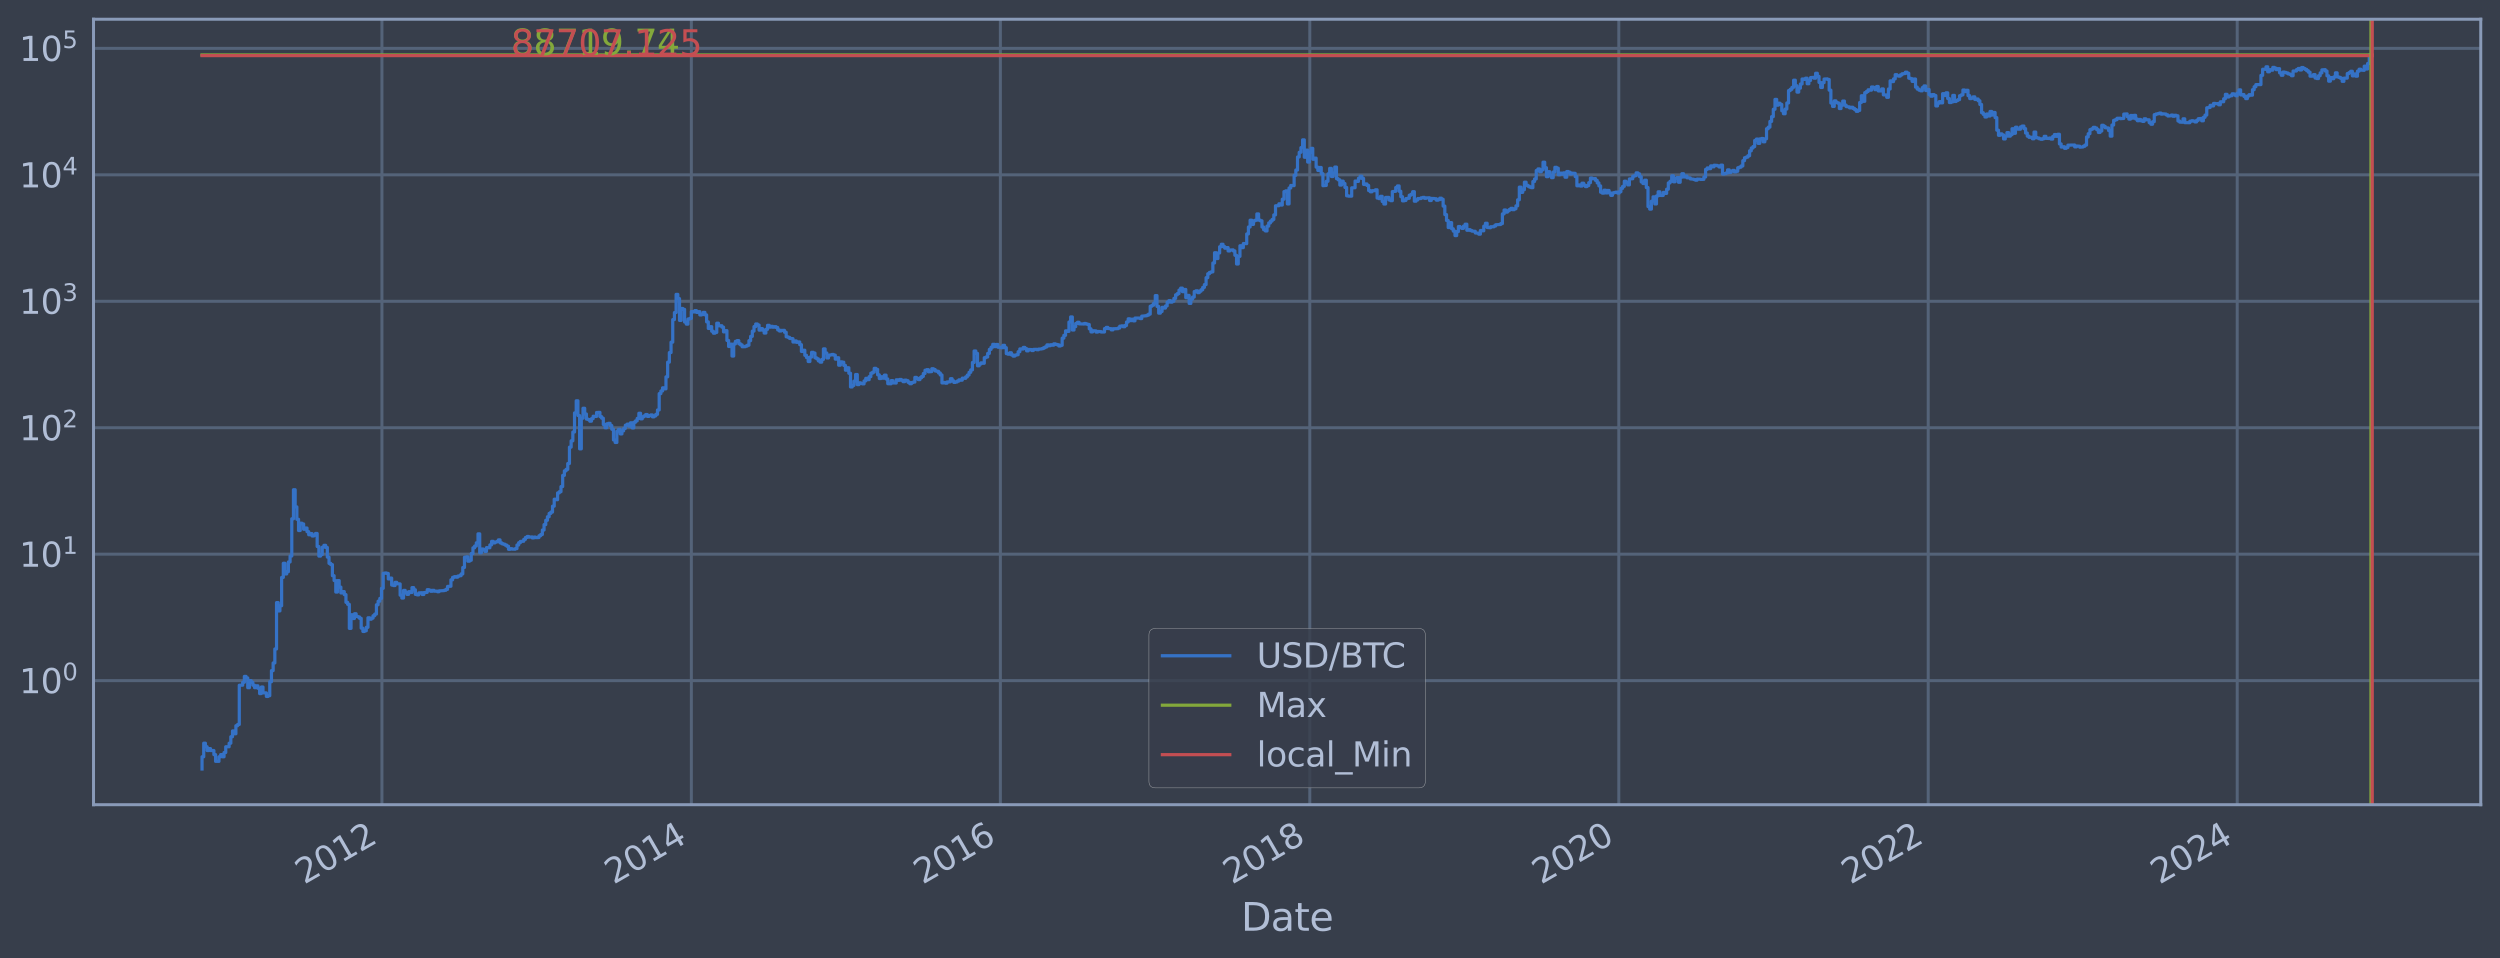 <?xml version="1.0" encoding="utf-8" standalone="no"?>
<!DOCTYPE svg PUBLIC "-//W3C//DTD SVG 1.1//EN"
  "http://www.w3.org/Graphics/SVG/1.1/DTD/svg11.dtd">
<svg xmlns:xlink="http://www.w3.org/1999/xlink" width="934.976pt" height="358.291pt" viewBox="0 0 934.976 358.291" xmlns="http://www.w3.org/2000/svg" version="1.1">
 <defs>
  <style type="text/css">*{stroke-linejoin: round; stroke-linecap: butt}</style>
 </defs>
 <g id="figure_1">
  <g id="patch_1">
   <path d="M 0 358.291 
L 934.976 358.291 
L 934.976 0 
L 0 0 
z
" style="fill: #373e4b"/>
  </g>
  <g id="axes_1">
   <g id="patch_2">
    <path d="M 34.976 300.96 
L 927.776 300.96 
L 927.776 7.2 
L 34.976 7.2 
z
" style="fill: #373e4b"/>
   </g>
   <g id="matplotlib.axis_1">
    <g id="xtick_1">
     <g id="line2d_1">
      <path d="M 142.839 300.96 
L 142.839 7.2 
" clip-path="url(#paeee8d2f63)" style="fill: none; stroke: #546379; stroke-width: 1.12; stroke-linecap: square"/>
     </g>
     <g id="line2d_2"/>
     <g id="text_1">
      <!-- 2012 -->
      <g style="fill: #b1bed6" transform="translate(113.757 330.885) rotate(-30) scale(0.126 -0.126)">
       <defs>
        <path id="DejaVuSans-32" d="M 1228 531 
L 3431 531 
L 3431 0 
L 469 0 
L 469 531 
Q 828 903 1448 1529 
Q 2069 2156 2228 2338 
Q 2531 2678 2651 2914 
Q 2772 3150 2772 3378 
Q 2772 3750 2511 3984 
Q 2250 4219 1831 4219 
Q 1534 4219 1204 4116 
Q 875 4013 500 3803 
L 500 4441 
Q 881 4594 1212 4672 
Q 1544 4750 1819 4750 
Q 2544 4750 2975 4387 
Q 3406 4025 3406 3419 
Q 3406 3131 3298 2873 
Q 3191 2616 2906 2266 
Q 2828 2175 2409 1742 
Q 1991 1309 1228 531 
z
" transform="scale(0.016)"/>
        <path id="DejaVuSans-30" d="M 2034 4250 
Q 1547 4250 1301 3770 
Q 1056 3291 1056 2328 
Q 1056 1369 1301 889 
Q 1547 409 2034 409 
Q 2525 409 2770 889 
Q 3016 1369 3016 2328 
Q 3016 3291 2770 3770 
Q 2525 4250 2034 4250 
z
M 2034 4750 
Q 2819 4750 3233 4129 
Q 3647 3509 3647 2328 
Q 3647 1150 3233 529 
Q 2819 -91 2034 -91 
Q 1250 -91 836 529 
Q 422 1150 422 2328 
Q 422 3509 836 4129 
Q 1250 4750 2034 4750 
z
" transform="scale(0.016)"/>
        <path id="DejaVuSans-31" d="M 794 531 
L 1825 531 
L 1825 4091 
L 703 3866 
L 703 4441 
L 1819 4666 
L 2450 4666 
L 2450 531 
L 3481 531 
L 3481 0 
L 794 0 
L 794 531 
z
" transform="scale(0.016)"/>
       </defs>
       <use xlink:href="#DejaVuSans-32"/>
       <use xlink:href="#DejaVuSans-30" x="63.623"/>
       <use xlink:href="#DejaVuSans-31" x="127.246"/>
       <use xlink:href="#DejaVuSans-32" x="190.869"/>
      </g>
     </g>
    </g>
    <g id="xtick_2">
     <g id="line2d_3">
      <path d="M 258.561 300.96 
L 258.561 7.2 
" clip-path="url(#paeee8d2f63)" style="fill: none; stroke: #546379; stroke-width: 1.12; stroke-linecap: square"/>
     </g>
     <g id="line2d_4"/>
     <g id="text_2">
      <!-- 2014 -->
      <g style="fill: #b1bed6" transform="translate(229.48 330.885) rotate(-30) scale(0.126 -0.126)">
       <defs>
        <path id="DejaVuSans-34" d="M 2419 4116 
L 825 1625 
L 2419 1625 
L 2419 4116 
z
M 2253 4666 
L 3047 4666 
L 3047 1625 
L 3713 1625 
L 3713 1100 
L 3047 1100 
L 3047 0 
L 2419 0 
L 2419 1100 
L 313 1100 
L 313 1709 
L 2253 4666 
z
" transform="scale(0.016)"/>
       </defs>
       <use xlink:href="#DejaVuSans-32"/>
       <use xlink:href="#DejaVuSans-30" x="63.623"/>
       <use xlink:href="#DejaVuSans-31" x="127.246"/>
       <use xlink:href="#DejaVuSans-34" x="190.869"/>
      </g>
     </g>
    </g>
    <g id="xtick_3">
     <g id="line2d_5">
      <path d="M 374.126 300.96 
L 374.126 7.2 
" clip-path="url(#paeee8d2f63)" style="fill: none; stroke: #546379; stroke-width: 1.12; stroke-linecap: square"/>
     </g>
     <g id="line2d_6"/>
     <g id="text_3">
      <!-- 2016 -->
      <g style="fill: #b1bed6" transform="translate(345.045 330.885) rotate(-30) scale(0.126 -0.126)">
       <defs>
        <path id="DejaVuSans-36" d="M 2113 2584 
Q 1688 2584 1439 2293 
Q 1191 2003 1191 1497 
Q 1191 994 1439 701 
Q 1688 409 2113 409 
Q 2538 409 2786 701 
Q 3034 994 3034 1497 
Q 3034 2003 2786 2293 
Q 2538 2584 2113 2584 
z
M 3366 4563 
L 3366 3988 
Q 3128 4100 2886 4159 
Q 2644 4219 2406 4219 
Q 1781 4219 1451 3797 
Q 1122 3375 1075 2522 
Q 1259 2794 1537 2939 
Q 1816 3084 2150 3084 
Q 2853 3084 3261 2657 
Q 3669 2231 3669 1497 
Q 3669 778 3244 343 
Q 2819 -91 2113 -91 
Q 1303 -91 875 529 
Q 447 1150 447 2328 
Q 447 3434 972 4092 
Q 1497 4750 2381 4750 
Q 2619 4750 2861 4703 
Q 3103 4656 3366 4563 
z
" transform="scale(0.016)"/>
       </defs>
       <use xlink:href="#DejaVuSans-32"/>
       <use xlink:href="#DejaVuSans-30" x="63.623"/>
       <use xlink:href="#DejaVuSans-31" x="127.246"/>
       <use xlink:href="#DejaVuSans-36" x="190.869"/>
      </g>
     </g>
    </g>
    <g id="xtick_4">
     <g id="line2d_7">
      <path d="M 489.849 300.96 
L 489.849 7.2 
" clip-path="url(#paeee8d2f63)" style="fill: none; stroke: #546379; stroke-width: 1.12; stroke-linecap: square"/>
     </g>
     <g id="line2d_8"/>
     <g id="text_4">
      <!-- 2018 -->
      <g style="fill: #b1bed6" transform="translate(460.768 330.885) rotate(-30) scale(0.126 -0.126)">
       <defs>
        <path id="DejaVuSans-38" d="M 2034 2216 
Q 1584 2216 1326 1975 
Q 1069 1734 1069 1313 
Q 1069 891 1326 650 
Q 1584 409 2034 409 
Q 2484 409 2743 651 
Q 3003 894 3003 1313 
Q 3003 1734 2745 1975 
Q 2488 2216 2034 2216 
z
M 1403 2484 
Q 997 2584 770 2862 
Q 544 3141 544 3541 
Q 544 4100 942 4425 
Q 1341 4750 2034 4750 
Q 2731 4750 3128 4425 
Q 3525 4100 3525 3541 
Q 3525 3141 3298 2862 
Q 3072 2584 2669 2484 
Q 3125 2378 3379 2068 
Q 3634 1759 3634 1313 
Q 3634 634 3220 271 
Q 2806 -91 2034 -91 
Q 1263 -91 848 271 
Q 434 634 434 1313 
Q 434 1759 690 2068 
Q 947 2378 1403 2484 
z
M 1172 3481 
Q 1172 3119 1398 2916 
Q 1625 2713 2034 2713 
Q 2441 2713 2670 2916 
Q 2900 3119 2900 3481 
Q 2900 3844 2670 4047 
Q 2441 4250 2034 4250 
Q 1625 4250 1398 4047 
Q 1172 3844 1172 3481 
z
" transform="scale(0.016)"/>
       </defs>
       <use xlink:href="#DejaVuSans-32"/>
       <use xlink:href="#DejaVuSans-30" x="63.623"/>
       <use xlink:href="#DejaVuSans-31" x="127.246"/>
       <use xlink:href="#DejaVuSans-38" x="190.869"/>
      </g>
     </g>
    </g>
    <g id="xtick_5">
     <g id="line2d_9">
      <path d="M 605.413 300.96 
L 605.413 7.2 
" clip-path="url(#paeee8d2f63)" style="fill: none; stroke: #546379; stroke-width: 1.12; stroke-linecap: square"/>
     </g>
     <g id="line2d_10"/>
     <g id="text_5">
      <!-- 2020 -->
      <g style="fill: #b1bed6" transform="translate(576.332 330.885) rotate(-30) scale(0.126 -0.126)">
       <use xlink:href="#DejaVuSans-32"/>
       <use xlink:href="#DejaVuSans-30" x="63.623"/>
       <use xlink:href="#DejaVuSans-32" x="127.246"/>
       <use xlink:href="#DejaVuSans-30" x="190.869"/>
      </g>
     </g>
    </g>
    <g id="xtick_6">
     <g id="line2d_11">
      <path d="M 721.136 300.96 
L 721.136 7.2 
" clip-path="url(#paeee8d2f63)" style="fill: none; stroke: #546379; stroke-width: 1.12; stroke-linecap: square"/>
     </g>
     <g id="line2d_12"/>
     <g id="text_6">
      <!-- 2022 -->
      <g style="fill: #b1bed6" transform="translate(692.055 330.885) rotate(-30) scale(0.126 -0.126)">
       <use xlink:href="#DejaVuSans-32"/>
       <use xlink:href="#DejaVuSans-30" x="63.623"/>
       <use xlink:href="#DejaVuSans-32" x="127.246"/>
       <use xlink:href="#DejaVuSans-32" x="190.869"/>
      </g>
     </g>
    </g>
    <g id="xtick_7">
     <g id="line2d_13">
      <path d="M 836.701 300.96 
L 836.701 7.2 
" clip-path="url(#paeee8d2f63)" style="fill: none; stroke: #546379; stroke-width: 1.12; stroke-linecap: square"/>
     </g>
     <g id="line2d_14"/>
     <g id="text_7">
      <!-- 2024 -->
      <g style="fill: #b1bed6" transform="translate(807.62 330.885) rotate(-30) scale(0.126 -0.126)">
       <use xlink:href="#DejaVuSans-32"/>
       <use xlink:href="#DejaVuSans-30" x="63.623"/>
       <use xlink:href="#DejaVuSans-32" x="127.246"/>
       <use xlink:href="#DejaVuSans-34" x="190.869"/>
      </g>
     </g>
    </g>
    <g id="text_8">
     <!-- Date -->
     <g style="fill: #b1bed6" transform="translate(464.167 348.096) scale(0.144 -0.144)">
      <defs>
       <path id="DejaVuSans-44" d="M 1259 4147 
L 1259 519 
L 2022 519 
Q 2988 519 3436 956 
Q 3884 1394 3884 2338 
Q 3884 3275 3436 3711 
Q 2988 4147 2022 4147 
L 1259 4147 
z
M 628 4666 
L 1925 4666 
Q 3281 4666 3915 4102 
Q 4550 3538 4550 2338 
Q 4550 1131 3912 565 
Q 3275 0 1925 0 
L 628 0 
L 628 4666 
z
" transform="scale(0.016)"/>
       <path id="DejaVuSans-61" d="M 2194 1759 
Q 1497 1759 1228 1600 
Q 959 1441 959 1056 
Q 959 750 1161 570 
Q 1363 391 1709 391 
Q 2188 391 2477 730 
Q 2766 1069 2766 1631 
L 2766 1759 
L 2194 1759 
z
M 3341 1997 
L 3341 0 
L 2766 0 
L 2766 531 
Q 2569 213 2275 61 
Q 1981 -91 1556 -91 
Q 1019 -91 701 211 
Q 384 513 384 1019 
Q 384 1609 779 1909 
Q 1175 2209 1959 2209 
L 2766 2209 
L 2766 2266 
Q 2766 2663 2505 2880 
Q 2244 3097 1772 3097 
Q 1472 3097 1187 3025 
Q 903 2953 641 2809 
L 641 3341 
Q 956 3463 1253 3523 
Q 1550 3584 1831 3584 
Q 2591 3584 2966 3190 
Q 3341 2797 3341 1997 
z
" transform="scale(0.016)"/>
       <path id="DejaVuSans-74" d="M 1172 4494 
L 1172 3500 
L 2356 3500 
L 2356 3053 
L 1172 3053 
L 1172 1153 
Q 1172 725 1289 603 
Q 1406 481 1766 481 
L 2356 481 
L 2356 0 
L 1766 0 
Q 1100 0 847 248 
Q 594 497 594 1153 
L 594 3053 
L 172 3053 
L 172 3500 
L 594 3500 
L 594 4494 
L 1172 4494 
z
" transform="scale(0.016)"/>
       <path id="DejaVuSans-65" d="M 3597 1894 
L 3597 1613 
L 953 1613 
Q 991 1019 1311 708 
Q 1631 397 2203 397 
Q 2534 397 2845 478 
Q 3156 559 3463 722 
L 3463 178 
Q 3153 47 2828 -22 
Q 2503 -91 2169 -91 
Q 1331 -91 842 396 
Q 353 884 353 1716 
Q 353 2575 817 3079 
Q 1281 3584 2069 3584 
Q 2775 3584 3186 3129 
Q 3597 2675 3597 1894 
z
M 3022 2063 
Q 3016 2534 2758 2815 
Q 2500 3097 2075 3097 
Q 1594 3097 1305 2825 
Q 1016 2553 972 2059 
L 3022 2063 
z
" transform="scale(0.016)"/>
      </defs>
      <use xlink:href="#DejaVuSans-44"/>
      <use xlink:href="#DejaVuSans-61" x="77.002"/>
      <use xlink:href="#DejaVuSans-74" x="138.281"/>
      <use xlink:href="#DejaVuSans-65" x="177.49"/>
     </g>
    </g>
   </g>
   <g id="matplotlib.axis_2">
    <g id="ytick_1">
     <g id="line2d_15">
      <path d="M 34.976 254.552 
L 927.776 254.552 
" clip-path="url(#paeee8d2f63)" style="fill: none; stroke: #546379; stroke-width: 1.12; stroke-linecap: square"/>
     </g>
     <g id="line2d_16"/>
     <g id="text_9">
      <!-- $\mathdefault{10^{0}}$ -->
      <g style="fill: #b1bed6" transform="translate(7.2 259.339) scale(0.126 -0.126)">
       <use xlink:href="#DejaVuSans-31" transform="translate(0 0.766)"/>
       <use xlink:href="#DejaVuSans-30" transform="translate(63.623 0.766)"/>
       <use xlink:href="#DejaVuSans-30" transform="translate(128.203 39.047) scale(0.7)"/>
      </g>
     </g>
    </g>
    <g id="ytick_2">
     <g id="line2d_17">
      <path d="M 34.976 207.26 
L 927.776 207.26 
" clip-path="url(#paeee8d2f63)" style="fill: none; stroke: #546379; stroke-width: 1.12; stroke-linecap: square"/>
     </g>
     <g id="line2d_18"/>
     <g id="text_10">
      <!-- $\mathdefault{10^{1}}$ -->
      <g style="fill: #b1bed6" transform="translate(7.2 212.047) scale(0.126 -0.126)">
       <use xlink:href="#DejaVuSans-31" transform="translate(0 0.684)"/>
       <use xlink:href="#DejaVuSans-30" transform="translate(63.623 0.684)"/>
       <use xlink:href="#DejaVuSans-31" transform="translate(128.203 38.966) scale(0.7)"/>
      </g>
     </g>
    </g>
    <g id="ytick_3">
     <g id="line2d_19">
      <path d="M 34.976 159.969 
L 927.776 159.969 
" clip-path="url(#paeee8d2f63)" style="fill: none; stroke: #546379; stroke-width: 1.12; stroke-linecap: square"/>
     </g>
     <g id="line2d_20"/>
     <g id="text_11">
      <!-- $\mathdefault{10^{2}}$ -->
      <g style="fill: #b1bed6" transform="translate(7.2 164.756) scale(0.126 -0.126)">
       <use xlink:href="#DejaVuSans-31" transform="translate(0 0.766)"/>
       <use xlink:href="#DejaVuSans-30" transform="translate(63.623 0.766)"/>
       <use xlink:href="#DejaVuSans-32" transform="translate(128.203 39.047) scale(0.7)"/>
      </g>
     </g>
    </g>
    <g id="ytick_4">
     <g id="line2d_21">
      <path d="M 34.976 112.677 
L 927.776 112.677 
" clip-path="url(#paeee8d2f63)" style="fill: none; stroke: #546379; stroke-width: 1.12; stroke-linecap: square"/>
     </g>
     <g id="line2d_22"/>
     <g id="text_12">
      <!-- $\mathdefault{10^{3}}$ -->
      <g style="fill: #b1bed6" transform="translate(7.2 117.465) scale(0.126 -0.126)">
       <defs>
        <path id="DejaVuSans-33" d="M 2597 2516 
Q 3050 2419 3304 2112 
Q 3559 1806 3559 1356 
Q 3559 666 3084 287 
Q 2609 -91 1734 -91 
Q 1441 -91 1130 -33 
Q 819 25 488 141 
L 488 750 
Q 750 597 1062 519 
Q 1375 441 1716 441 
Q 2309 441 2620 675 
Q 2931 909 2931 1356 
Q 2931 1769 2642 2001 
Q 2353 2234 1838 2234 
L 1294 2234 
L 1294 2753 
L 1863 2753 
Q 2328 2753 2575 2939 
Q 2822 3125 2822 3475 
Q 2822 3834 2567 4026 
Q 2313 4219 1838 4219 
Q 1578 4219 1281 4162 
Q 984 4106 628 3988 
L 628 4550 
Q 988 4650 1302 4700 
Q 1616 4750 1894 4750 
Q 2613 4750 3031 4423 
Q 3450 4097 3450 3541 
Q 3450 3153 3228 2886 
Q 3006 2619 2597 2516 
z
" transform="scale(0.016)"/>
       </defs>
       <use xlink:href="#DejaVuSans-31" transform="translate(0 0.766)"/>
       <use xlink:href="#DejaVuSans-30" transform="translate(63.623 0.766)"/>
       <use xlink:href="#DejaVuSans-33" transform="translate(128.203 39.047) scale(0.7)"/>
      </g>
     </g>
    </g>
    <g id="ytick_5">
     <g id="line2d_23">
      <path d="M 34.976 65.386 
L 927.776 65.386 
" clip-path="url(#paeee8d2f63)" style="fill: none; stroke: #546379; stroke-width: 1.12; stroke-linecap: square"/>
     </g>
     <g id="line2d_24"/>
     <g id="text_13">
      <!-- $\mathdefault{10^{4}}$ -->
      <g style="fill: #b1bed6" transform="translate(7.2 70.173) scale(0.126 -0.126)">
       <use xlink:href="#DejaVuSans-31" transform="translate(0 0.684)"/>
       <use xlink:href="#DejaVuSans-30" transform="translate(63.623 0.684)"/>
       <use xlink:href="#DejaVuSans-34" transform="translate(128.203 38.966) scale(0.7)"/>
      </g>
     </g>
    </g>
    <g id="ytick_6">
     <g id="line2d_25">
      <path d="M 34.976 18.095 
L 927.776 18.095 
" clip-path="url(#paeee8d2f63)" style="fill: none; stroke: #546379; stroke-width: 1.12; stroke-linecap: square"/>
     </g>
     <g id="line2d_26"/>
     <g id="text_14">
      <!-- $\mathdefault{10^{5}}$ -->
      <g style="fill: #b1bed6" transform="translate(7.2 22.882) scale(0.126 -0.126)">
       <defs>
        <path id="DejaVuSans-35" d="M 691 4666 
L 3169 4666 
L 3169 4134 
L 1269 4134 
L 1269 2991 
Q 1406 3038 1543 3061 
Q 1681 3084 1819 3084 
Q 2600 3084 3056 2656 
Q 3513 2228 3513 1497 
Q 3513 744 3044 326 
Q 2575 -91 1722 -91 
Q 1428 -91 1123 -41 
Q 819 9 494 109 
L 494 744 
Q 775 591 1075 516 
Q 1375 441 1709 441 
Q 2250 441 2565 725 
Q 2881 1009 2881 1497 
Q 2881 1984 2565 2268 
Q 2250 2553 1709 2553 
Q 1456 2553 1204 2497 
Q 953 2441 691 2322 
L 691 4666 
z
" transform="scale(0.016)"/>
       </defs>
       <use xlink:href="#DejaVuSans-31" transform="translate(0 0.684)"/>
       <use xlink:href="#DejaVuSans-30" transform="translate(63.623 0.684)"/>
       <use xlink:href="#DejaVuSans-35" transform="translate(128.203 38.966) scale(0.7)"/>
      </g>
     </g>
    </g>
    <g id="ytick_7">
     <g id="line2d_27"/>
    </g>
    <g id="ytick_8">
     <g id="line2d_28"/>
    </g>
    <g id="ytick_9">
     <g id="line2d_29"/>
    </g>
    <g id="ytick_10">
     <g id="line2d_30"/>
    </g>
    <g id="ytick_11">
     <g id="line2d_31"/>
    </g>
    <g id="ytick_12">
     <g id="line2d_32"/>
    </g>
    <g id="ytick_13">
     <g id="line2d_33"/>
    </g>
    <g id="ytick_14">
     <g id="line2d_34"/>
    </g>
    <g id="ytick_15">
     <g id="line2d_35"/>
    </g>
    <g id="ytick_16">
     <g id="line2d_36"/>
    </g>
    <g id="ytick_17">
     <g id="line2d_37"/>
    </g>
    <g id="ytick_18">
     <g id="line2d_38"/>
    </g>
    <g id="ytick_19">
     <g id="line2d_39"/>
    </g>
    <g id="ytick_20">
     <g id="line2d_40"/>
    </g>
    <g id="ytick_21">
     <g id="line2d_41"/>
    </g>
    <g id="ytick_22">
     <g id="line2d_42"/>
    </g>
    <g id="ytick_23">
     <g id="line2d_43"/>
    </g>
    <g id="ytick_24">
     <g id="line2d_44"/>
    </g>
    <g id="ytick_25">
     <g id="line2d_45"/>
    </g>
    <g id="ytick_26">
     <g id="line2d_46"/>
    </g>
    <g id="ytick_27">
     <g id="line2d_47"/>
    </g>
    <g id="ytick_28">
     <g id="line2d_48"/>
    </g>
    <g id="ytick_29">
     <g id="line2d_49"/>
    </g>
    <g id="ytick_30">
     <g id="line2d_50"/>
    </g>
    <g id="ytick_31">
     <g id="line2d_51"/>
    </g>
    <g id="ytick_32">
     <g id="line2d_52"/>
    </g>
    <g id="ytick_33">
     <g id="line2d_53"/>
    </g>
    <g id="ytick_34">
     <g id="line2d_54"/>
    </g>
    <g id="ytick_35">
     <g id="line2d_55"/>
    </g>
    <g id="ytick_36">
     <g id="line2d_56"/>
    </g>
    <g id="ytick_37">
     <g id="line2d_57"/>
    </g>
    <g id="ytick_38">
     <g id="line2d_58"/>
    </g>
    <g id="ytick_39">
     <g id="line2d_59"/>
    </g>
    <g id="ytick_40">
     <g id="line2d_60"/>
    </g>
    <g id="ytick_41">
     <g id="line2d_61"/>
    </g>
    <g id="ytick_42">
     <g id="line2d_62"/>
    </g>
    <g id="ytick_43">
     <g id="line2d_63"/>
    </g>
    <g id="ytick_44">
     <g id="line2d_64"/>
    </g>
    <g id="ytick_45">
     <g id="line2d_65"/>
    </g>
    <g id="ytick_46">
     <g id="line2d_66"/>
    </g>
    <g id="ytick_47">
     <g id="line2d_67"/>
    </g>
    <g id="ytick_48">
     <g id="line2d_68"/>
    </g>
    <g id="ytick_49">
     <g id="line2d_69"/>
    </g>
    <g id="ytick_50">
     <g id="line2d_70"/>
    </g>
    <g id="ytick_51">
     <g id="line2d_71"/>
    </g>
    <g id="ytick_52">
     <g id="line2d_72"/>
    </g>
    <g id="ytick_53">
     <g id="line2d_73"/>
    </g>
    <g id="ytick_54">
     <g id="line2d_74"/>
    </g>
   </g>
   <g id="line2d_75">
    <path d="M 75.558 287.607 
L 75.558 283.024 
L 76.191 283.024 
L 76.191 277.954 
L 76.824 277.954 
L 76.824 279.28 
L 77.458 279.28 
L 77.458 280.697 
L 78.091 280.697 
L 78.091 279.976 
L 78.724 279.976 
L 78.724 280.697 
L 79.99 280.697 
L 79.99 282.219 
L 80.624 282.219 
L 80.624 284.737 
L 81.89 284.737 
L 81.89 283.024 
L 82.523 283.024 
L 82.523 282.219 
L 83.157 282.219 
L 83.157 283.024 
L 83.79 283.024 
L 83.79 281.444 
L 84.423 281.444 
L 84.423 279.28 
L 85.69 279.28 
L 85.69 277.954 
L 86.323 277.954 
L 86.323 275.535 
L 86.956 275.535 
L 86.956 273.371 
L 87.589 273.371 
L 87.589 274.425 
L 88.222 274.425 
L 88.222 271.414 
L 88.856 271.414 
L 88.856 270.952 
L 89.489 270.952 
L 89.489 256.264 
L 90.755 256.264 
L 90.755 255.178 
L 91.389 255.178 
L 91.389 252.971 
L 92.022 252.971 
L 92.022 253.55 
L 92.655 253.55 
L 92.655 257.177 
L 93.288 257.177 
L 93.288 254.552 
L 93.921 254.552 
L 93.921 255.178 
L 94.555 255.178 
L 94.555 256.264 
L 95.188 256.264 
L 95.188 257.177 
L 95.821 257.177 
L 95.821 256.489 
L 96.454 256.489 
L 96.454 257.412 
L 97.088 257.412 
L 97.088 259.393 
L 97.721 259.393 
L 97.721 256.945 
L 98.354 256.945 
L 98.354 259.135 
L 99.621 259.135 
L 99.621 260.46 
L 100.254 260.46 
L 100.254 260.188 
L 100.887 260.188 
L 100.887 254.967 
L 101.52 254.967 
L 101.52 250.807 
L 102.153 250.807 
L 102.153 247.937 
L 102.787 247.937 
L 102.787 242.709 
L 103.42 242.709 
L 103.42 225.373 
L 104.053 225.373 
L 104.053 228.473 
L 104.686 228.473 
L 104.686 226.547 
L 105.32 226.547 
L 105.32 215.951 
L 105.953 215.951 
L 105.953 210.671 
L 106.586 210.671 
L 106.586 214.645 
L 107.219 214.645 
L 107.219 213.809 
L 107.853 213.809 
L 107.853 210.168 
L 108.486 210.168 
L 108.486 207.95 
L 109.119 207.95 
L 109.119 194.024 
L 109.752 194.024 
L 109.752 183.154 
L 110.385 183.154 
L 110.385 189.573 
L 111.019 189.573 
L 111.019 194.219 
L 111.652 194.219 
L 111.652 198.406 
L 112.285 198.406 
L 112.285 195.673 
L 112.918 195.673 
L 112.918 195.944 
L 113.552 195.944 
L 113.552 197.944 
L 114.185 197.944 
L 114.185 197.479 
L 114.818 197.479 
L 114.818 198.837 
L 115.451 198.837 
L 115.451 199.986 
L 116.085 199.986 
L 116.085 199.573 
L 116.718 199.573 
L 116.718 200.453 
L 117.351 200.453 
L 117.351 200.204 
L 117.984 200.204 
L 117.984 199.516 
L 118.617 199.516 
L 118.617 204.39 
L 119.251 204.39 
L 119.251 207.971 
L 119.884 207.971 
L 119.884 207.405 
L 120.517 207.405 
L 120.517 204.642 
L 121.15 204.642 
L 121.15 203.948 
L 121.784 203.948 
L 121.784 204.75 
L 122.417 204.75 
L 122.417 208.357 
L 123.05 208.357 
L 123.05 210.695 
L 123.683 210.695 
L 123.683 211.162 
L 124.317 211.162 
L 124.317 215.303 
L 124.95 215.303 
L 124.95 217.112 
L 125.583 217.112 
L 125.583 221.415 
L 126.216 221.415 
L 126.216 217.145 
L 126.849 217.145 
L 126.849 219.576 
L 127.483 219.576 
L 127.483 221.745 
L 128.116 221.745 
L 128.116 221.252 
L 128.749 221.252 
L 128.749 222.378 
L 129.382 222.378 
L 129.382 225.274 
L 130.016 225.274 
L 130.016 226.028 
L 130.649 226.028 
L 130.649 235.006 
L 131.282 235.006 
L 131.282 229.907 
L 131.915 229.907 
L 131.915 231.315 
L 132.549 231.315 
L 132.549 229.539 
L 133.182 229.539 
L 133.182 230.535 
L 133.815 230.535 
L 133.815 230.727 
L 134.448 230.727 
L 134.448 231.249 
L 135.081 231.249 
L 135.081 234.927 
L 135.715 234.927 
L 135.715 236.148 
L 136.348 236.148 
L 136.348 235.898 
L 136.981 235.898 
L 136.981 234.614 
L 137.614 234.614 
L 137.614 231.051 
L 138.248 231.051 
L 138.248 231.581 
L 138.881 231.581 
L 138.881 231.183 
L 139.514 231.183 
L 139.514 230.281 
L 140.147 230.281 
L 140.147 229.661 
L 140.781 229.661 
L 140.781 226.183 
L 141.414 226.183 
L 141.414 224.834 
L 142.047 224.834 
L 142.047 223.798 
L 142.68 223.798 
L 142.68 220.03 
L 143.313 220.03 
L 143.313 214.411 
L 143.947 214.411 
L 143.947 214.295 
L 144.58 214.295 
L 144.58 214.469 
L 145.213 214.469 
L 145.213 216.523 
L 145.846 216.523 
L 145.846 216.203 
L 146.48 216.203 
L 146.48 218.806 
L 147.113 218.806 
L 147.113 218.986 
L 147.746 218.986 
L 147.746 217.786 
L 148.379 217.786 
L 148.379 218.307 
L 149.646 218.378 
L 149.646 222.593 
L 150.279 222.593 
L 150.279 223.661 
L 150.912 223.661 
L 150.912 220.81 
L 151.545 220.81 
L 151.545 221.579 
L 152.179 221.579 
L 152.179 222.292 
L 152.812 222.292 
L 152.812 221.292 
L 153.445 221.292 
L 153.445 221.579 
L 154.078 221.579 
L 154.078 219.764 
L 154.712 219.764 
L 154.712 220.573 
L 155.345 220.573 
L 155.345 222.292 
L 155.978 222.292 
L 155.978 222.464 
L 156.611 222.464 
L 156.611 221.745 
L 157.878 221.662 
L 157.878 222.335 
L 158.511 222.335 
L 158.511 221.62 
L 159.777 221.538 
L 159.777 220.534 
L 160.411 220.534 
L 160.411 220.731 
L 161.044 220.731 
L 161.044 221.13 
L 161.677 221.13 
L 161.677 220.77 
L 162.31 220.77 
L 162.31 221.09 
L 163.577 221.09 
L 163.577 221.292 
L 164.21 221.292 
L 164.21 220.969 
L 166.11 220.89 
L 166.11 220.77 
L 166.743 220.77 
L 166.743 220.416 
L 167.376 220.416 
L 167.376 219.316 
L 168.643 219.243 
L 168.643 216.848 
L 169.276 216.848 
L 169.276 215.919 
L 169.909 215.919 
L 169.909 215.67 
L 170.542 215.67 
L 170.542 215.857 
L 171.176 215.857 
L 171.176 215.455 
L 171.809 215.455 
L 171.809 215.303 
L 172.442 215.303 
L 172.442 214.645 
L 173.075 214.645 
L 173.075 212.232 
L 173.709 212.232 
L 173.709 208.379 
L 174.342 208.379 
L 174.342 208.249 
L 174.975 208.249 
L 174.975 209.886 
L 175.608 209.886 
L 175.608 209.539 
L 176.241 209.539 
L 176.241 207.015 
L 176.875 207.015 
L 176.875 204.878 
L 177.508 204.878 
L 177.508 204.212 
L 178.141 204.212 
L 178.141 203.009 
L 178.774 203.009 
L 178.774 199.657 
L 179.408 199.657 
L 179.408 206.733 
L 180.041 206.733 
L 180.041 205.322 
L 180.674 205.322 
L 180.674 205.472 
L 181.307 205.472 
L 181.307 206.219 
L 181.941 206.219 
L 181.941 204.805 
L 183.207 204.86 
L 183.207 203.792 
L 183.84 203.792 
L 183.84 202.465 
L 184.473 202.465 
L 184.473 203.042 
L 185.107 203.042 
L 185.107 202.743 
L 185.74 202.743 
L 185.74 202.546 
L 186.373 202.546 
L 186.373 201.919 
L 187.006 201.919 
L 187.006 203.009 
L 187.64 203.009 
L 187.64 203.345 
L 188.273 203.345 
L 188.273 203.55 
L 188.906 203.55 
L 188.906 203.861 
L 189.539 203.861 
L 189.539 204.283 
L 190.173 204.283 
L 190.173 205.434 
L 190.806 205.434 
L 190.806 205.191 
L 191.439 205.191 
L 191.439 205.359 
L 192.705 205.397 
L 192.705 205.173 
L 193.339 205.173 
L 193.339 203.826 
L 193.972 203.826 
L 193.972 202.975 
L 194.605 202.975 
L 194.605 202.481 
L 195.872 202.416 
L 195.872 201.73 
L 196.505 201.73 
L 196.505 201.021 
L 197.138 201.021 
L 197.138 200.645 
L 197.771 200.645 
L 197.771 200.9 
L 199.038 200.795 
L 199.038 201.173 
L 199.671 201.173 
L 199.671 200.87 
L 200.304 200.87 
L 200.304 201.066 
L 201.571 201.036 
L 201.571 200.365 
L 202.204 200.365 
L 202.204 199.9 
L 202.837 199.9 
L 202.837 198.22 
L 203.47 198.22 
L 203.47 196.206 
L 204.104 196.206 
L 204.104 194.581 
L 204.737 194.581 
L 204.737 193.251 
L 205.37 193.251 
L 205.37 192.022 
L 206.003 192.022 
L 206.003 191.51 
L 206.636 191.51 
L 206.636 189.305 
L 207.27 189.305 
L 207.27 186.709 
L 207.903 186.709 
L 207.903 186.876 
L 208.536 186.876 
L 208.536 184.344 
L 209.169 184.344 
L 209.169 183.891 
L 209.803 183.891 
L 209.803 181.976 
L 210.436 181.976 
L 210.436 177.786 
L 211.069 177.786 
L 211.069 176.097 
L 211.702 176.097 
L 211.702 175.537 
L 212.336 175.537 
L 212.336 173.352 
L 212.969 173.352 
L 212.969 167.221 
L 213.602 167.221 
L 213.602 164.865 
L 214.235 164.865 
L 214.235 161.57 
L 214.868 161.57 
L 214.868 154.423 
L 215.502 154.423 
L 215.502 149.897 
L 216.135 149.897 
L 216.135 155.402 
L 216.768 155.402 
L 216.768 167.86 
L 217.401 167.86 
L 217.401 156.41 
L 218.035 156.41 
L 218.035 152.695 
L 218.668 152.695 
L 218.668 154.819 
L 219.301 154.819 
L 219.301 156.744 
L 219.934 156.744 
L 219.934 156.924 
L 220.568 156.924 
L 220.568 157.515 
L 221.201 157.515 
L 221.201 156.571 
L 221.834 156.571 
L 221.834 155.664 
L 223.1 155.767 
L 223.1 154.268 
L 224.367 154.22 
L 224.367 155.814 
L 225 155.814 
L 225 156.401 
L 225.633 156.401 
L 225.633 158.753 
L 226.267 158.753 
L 226.267 159.973 
L 226.9 159.973 
L 226.9 158.505 
L 227.533 158.505 
L 227.533 158.322 
L 228.166 158.322 
L 228.166 159.163 
L 228.8 159.163 
L 228.8 160.542 
L 229.433 160.542 
L 229.433 164.542 
L 230.066 164.542 
L 230.066 165.473 
L 230.699 165.473 
L 230.699 161.242 
L 231.332 161.242 
L 231.332 160.584 
L 231.966 160.584 
L 231.966 162.273 
L 232.599 162.273 
L 232.599 161.129 
L 233.232 161.129 
L 233.232 160.238 
L 233.865 160.238 
L 233.865 159.041 
L 234.499 159.041 
L 234.499 158.633 
L 235.132 158.633 
L 235.132 159.402 
L 235.765 159.402 
L 235.765 158.133 
L 236.398 158.133 
L 236.398 160.029 
L 237.032 160.029 
L 237.032 157.931 
L 237.665 157.931 
L 237.665 157.408 
L 238.298 157.408 
L 238.298 156.483 
L 238.931 156.483 
L 238.931 154.566 
L 239.564 154.566 
L 239.564 156.638 
L 240.198 156.638 
L 240.198 155.882 
L 240.831 155.882 
L 240.831 155.543 
L 241.464 155.543 
L 241.464 155.041 
L 242.097 155.041 
L 242.097 155.729 
L 242.731 155.729 
L 242.731 155.444 
L 243.364 155.444 
L 243.364 155.182 
L 243.997 155.182 
L 243.997 155.895 
L 244.63 155.895 
L 244.63 155.531 
L 245.264 155.531 
L 245.264 154.965 
L 245.897 154.965 
L 245.897 153.326 
L 246.53 153.326 
L 246.53 147.21 
L 247.163 147.21 
L 247.163 146.218 
L 247.796 146.218 
L 247.796 145.036 
L 248.43 145.036 
L 248.43 145.427 
L 249.063 145.427 
L 249.063 140.938 
L 249.696 140.938 
L 249.696 135.448 
L 250.329 135.448 
L 250.329 131.859 
L 250.963 131.859 
L 250.963 127.967 
L 251.596 127.967 
L 251.596 119.517 
L 252.229 119.517 
L 252.229 116.89 
L 252.862 116.89 
L 252.862 110.096 
L 253.496 110.096 
L 253.496 111.671 
L 254.129 111.671 
L 254.129 119.83 
L 254.762 119.83 
L 254.762 115.376 
L 255.395 115.376 
L 255.395 115.704 
L 256.028 115.704 
L 256.028 120.439 
L 256.662 120.439 
L 256.662 121.212 
L 257.295 121.212 
L 257.295 119.311 
L 257.928 119.311 
L 257.928 119.085 
L 258.561 119.085 
L 258.561 116.536 
L 259.195 116.536 
L 259.195 116.671 
L 259.828 116.671 
L 259.828 116.16 
L 260.461 116.16 
L 260.461 116.825 
L 261.094 116.825 
L 261.094 116.559 
L 261.728 116.559 
L 261.728 117.78 
L 262.361 117.78 
L 262.361 117.634 
L 262.994 117.634 
L 262.994 116.827 
L 263.627 116.827 
L 263.627 117.754 
L 264.26 117.754 
L 264.26 120.377 
L 264.894 120.377 
L 264.894 122.83 
L 265.527 122.83 
L 265.527 122.168 
L 266.16 122.168 
L 266.16 123.883 
L 266.793 123.883 
L 266.793 124.604 
L 267.427 124.604 
L 267.427 124.314 
L 268.06 124.314 
L 268.06 120.881 
L 268.693 120.881 
L 268.693 121.847 
L 269.96 121.811 
L 269.96 122.34 
L 270.593 122.34 
L 270.593 124.119 
L 271.226 124.119 
L 271.226 123.661 
L 271.859 123.661 
L 271.859 127.329 
L 272.492 127.329 
L 272.492 129.58 
L 273.126 129.58 
L 273.126 128.716 
L 273.759 128.716 
L 273.759 133.153 
L 274.392 133.153 
L 274.392 128.642 
L 275.025 128.642 
L 275.025 127.662 
L 275.659 127.662 
L 275.659 127.391 
L 276.292 127.391 
L 276.292 128.56 
L 276.925 128.56 
L 276.925 128.985 
L 277.558 128.985 
L 277.558 129.691 
L 278.825 129.651 
L 278.825 129.425 
L 279.458 129.425 
L 279.458 129.118 
L 280.091 129.118 
L 280.091 127.408 
L 280.724 127.408 
L 280.724 125.798 
L 281.358 125.798 
L 281.358 123.83 
L 281.991 123.83 
L 281.991 122.144 
L 282.624 122.144 
L 282.624 121.166 
L 283.257 121.166 
L 283.257 121.563 
L 283.891 121.563 
L 283.891 123.46 
L 284.524 123.46 
L 284.524 122.897 
L 285.157 122.897 
L 285.157 123.481 
L 285.79 123.481 
L 285.79 124.558 
L 286.424 124.558 
L 286.424 123.169 
L 287.057 123.169 
L 287.057 121.673 
L 287.69 121.673 
L 287.69 122.352 
L 288.323 122.352 
L 288.323 122.037 
L 288.956 122.037 
L 288.956 122.361 
L 289.59 122.361 
L 289.59 122.167 
L 290.223 122.167 
L 290.223 122.481 
L 290.856 122.481 
L 290.856 123.387 
L 291.489 123.387 
L 291.489 123.793 
L 292.123 123.793 
L 292.123 123.567 
L 293.389 123.55 
L 293.389 124.258 
L 294.022 124.258 
L 294.022 125.955 
L 294.656 125.955 
L 294.656 126.155 
L 295.289 126.155 
L 295.289 126.586 
L 296.555 126.644 
L 296.555 127.908 
L 297.188 127.908 
L 297.188 127.501 
L 297.822 127.501 
L 297.822 128.039 
L 298.455 128.039 
L 298.455 127.884 
L 299.088 127.884 
L 299.088 128.9 
L 299.721 128.9 
L 299.721 131.438 
L 300.355 131.438 
L 300.355 130.98 
L 300.988 130.98 
L 300.988 132.884 
L 301.621 132.884 
L 301.621 133.723 
L 302.254 133.723 
L 302.254 135.197 
L 302.887 135.197 
L 302.887 133.55 
L 303.521 133.55 
L 303.521 131.763 
L 304.154 131.763 
L 304.154 132.046 
L 304.787 132.046 
L 304.787 133.821 
L 305.42 133.821 
L 305.42 134.186 
L 306.054 134.186 
L 306.054 134.968 
L 306.687 134.968 
L 306.687 135.433 
L 307.32 135.433 
L 307.32 134.42 
L 307.953 134.42 
L 307.953 130.485 
L 308.587 130.485 
L 308.587 132.024 
L 309.22 132.024 
L 309.22 133.863 
L 309.853 133.863 
L 309.853 132.845 
L 310.486 132.845 
L 310.486 132.714 
L 311.119 132.714 
L 311.119 132.571 
L 311.753 132.571 
L 311.753 132.819 
L 312.386 132.819 
L 312.386 134.31 
L 313.019 134.31 
L 313.019 133.787 
L 313.652 133.787 
L 313.652 136.583 
L 314.286 136.583 
L 314.286 135.325 
L 314.919 135.325 
L 314.919 135.451 
L 315.552 135.451 
L 315.552 136.666 
L 316.185 136.666 
L 316.185 138.452 
L 316.819 138.452 
L 316.819 137.543 
L 317.452 137.543 
L 317.452 139.594 
L 318.085 139.594 
L 318.085 144.71 
L 318.718 144.71 
L 318.718 144.151 
L 319.351 144.151 
L 319.351 142.534 
L 319.985 142.534 
L 319.985 140.068 
L 320.618 140.068 
L 320.618 143.845 
L 321.251 143.845 
L 321.251 143.158 
L 321.884 143.158 
L 321.884 143.412 
L 322.518 143.412 
L 322.518 143.559 
L 323.151 143.559 
L 323.151 142.464 
L 323.784 142.464 
L 323.784 141.499 
L 324.417 141.499 
L 324.417 141.993 
L 325.051 141.993 
L 325.051 140.864 
L 325.684 140.864 
L 325.684 139.565 
L 326.317 139.565 
L 326.317 139.192 
L 326.95 139.192 
L 326.95 137.757 
L 327.583 137.757 
L 327.583 138.153 
L 328.217 138.153 
L 328.217 140.179 
L 328.85 140.179 
L 328.85 141.565 
L 329.483 141.565 
L 329.483 140.908 
L 330.116 140.908 
L 330.116 141.44 
L 330.75 141.44 
L 330.75 140.303 
L 331.383 140.303 
L 331.383 141.733 
L 332.016 141.733 
L 332.016 143.496 
L 333.283 143.53 
L 333.283 142.346 
L 333.916 142.346 
L 333.916 143.196 
L 335.182 143.257 
L 335.182 142.034 
L 335.815 142.034 
L 335.815 142.233 
L 336.449 142.233 
L 336.449 141.907 
L 337.082 141.907 
L 337.082 142.215 
L 337.715 142.215 
L 337.715 142.738 
L 338.348 142.738 
L 338.348 142.181 
L 338.982 142.181 
L 338.982 142.394 
L 339.615 142.394 
L 339.615 143.011 
L 340.248 143.011 
L 340.248 143.508 
L 340.881 143.508 
L 340.881 143.072 
L 341.515 143.072 
L 341.515 142.898 
L 342.148 142.898 
L 342.148 141.151 
L 342.781 141.151 
L 342.781 141.586 
L 343.414 141.586 
L 343.414 141.971 
L 344.047 141.971 
L 344.047 141.268 
L 344.681 141.268 
L 344.681 140.769 
L 345.314 140.769 
L 345.314 139.681 
L 345.947 139.681 
L 345.947 138.464 
L 346.58 138.464 
L 346.58 138.249 
L 347.214 138.249 
L 347.214 139.063 
L 348.48 138.972 
L 348.48 137.903 
L 349.113 137.903 
L 349.113 138.212 
L 349.747 138.212 
L 349.747 138.74 
L 350.38 138.74 
L 350.38 138.872 
L 351.013 138.872 
L 351.013 139.495 
L 351.646 139.495 
L 351.646 140.232 
L 352.279 140.232 
L 352.279 143.2 
L 352.913 143.2 
L 352.913 143.029 
L 353.546 143.029 
L 353.546 143.304 
L 354.179 143.304 
L 354.179 142.84 
L 355.446 142.797 
L 355.446 141.631 
L 356.079 141.631 
L 356.079 142.444 
L 356.712 142.444 
L 356.712 143.012 
L 357.345 143.012 
L 357.345 142.848 
L 357.979 142.848 
L 357.979 142.508 
L 358.612 142.508 
L 358.612 142.062 
L 359.245 142.062 
L 359.245 142.18 
L 359.878 142.18 
L 359.878 141.414 
L 361.145 141.504 
L 361.145 140.948 
L 361.778 140.948 
L 361.778 140.262 
L 362.411 140.262 
L 362.411 139.241 
L 363.044 139.241 
L 363.044 138.337 
L 363.678 138.337 
L 363.678 135.562 
L 364.311 135.562 
L 364.311 131.267 
L 364.944 131.267 
L 364.944 132.174 
L 365.577 132.174 
L 365.577 136.799 
L 366.211 136.799 
L 366.211 136.146 
L 366.844 136.146 
L 366.844 135.704 
L 367.477 135.704 
L 367.477 135.858 
L 368.11 135.858 
L 368.11 133.775 
L 368.743 133.775 
L 368.743 133.514 
L 369.377 133.514 
L 369.377 132.178 
L 370.01 132.178 
L 370.01 130.667 
L 370.643 130.667 
L 370.643 129.85 
L 371.276 129.85 
L 371.276 128.779 
L 371.91 128.779 
L 371.91 129.616 
L 372.543 129.616 
L 372.543 128.828 
L 373.176 128.828 
L 373.176 129.858 
L 374.443 129.88 
L 374.443 130.047 
L 375.076 130.047 
L 375.076 129.149 
L 375.709 129.149 
L 375.709 130.033 
L 376.342 130.033 
L 376.342 132.256 
L 376.975 132.256 
L 376.975 132.469 
L 377.609 132.469 
L 377.609 131.929 
L 378.242 131.929 
L 378.242 132.735 
L 378.875 132.735 
L 378.875 133.184 
L 379.508 133.184 
L 379.508 132.822 
L 380.142 132.822 
L 380.142 132.657 
L 380.775 132.657 
L 380.775 131.537 
L 381.408 131.537 
L 381.408 130.496 
L 382.675 130.531 
L 382.675 129.936 
L 383.308 129.936 
L 383.308 130.373 
L 383.941 130.373 
L 383.941 131.207 
L 384.574 131.207 
L 384.574 130.691 
L 385.841 130.741 
L 385.841 131.092 
L 386.474 131.092 
L 386.474 130.672 
L 387.74 130.644 
L 387.74 130.803 
L 388.374 130.803 
L 388.374 130.568 
L 389.64 130.497 
L 389.64 130.366 
L 390.273 130.366 
L 390.273 130.038 
L 390.907 130.038 
L 390.907 129.729 
L 391.54 129.729 
L 391.54 128.99 
L 392.173 128.99 
L 392.173 129.294 
L 392.806 129.294 
L 392.806 128.941 
L 393.439 128.941 
L 393.439 129.106 
L 394.073 129.106 
L 394.073 128.597 
L 394.706 128.597 
L 394.706 128.814 
L 395.339 128.814 
L 395.339 128.937 
L 395.972 128.937 
L 395.972 129.39 
L 396.606 129.39 
L 396.606 129.137 
L 397.239 129.137 
L 397.239 126.455 
L 397.872 126.455 
L 397.872 125.409 
L 398.505 125.409 
L 398.505 123.734 
L 399.139 123.734 
L 399.139 123.938 
L 399.772 123.938 
L 399.772 120.442 
L 400.405 120.442 
L 400.405 118.532 
L 401.038 118.532 
L 401.038 123.417 
L 401.671 123.417 
L 401.671 122.161 
L 402.305 122.161 
L 402.305 120.966 
L 402.938 120.966 
L 402.938 120.539 
L 403.571 120.539 
L 403.571 121.118 
L 405.471 121.17 
L 405.471 120.979 
L 406.104 120.979 
L 406.104 121.166 
L 406.737 121.166 
L 406.737 121.351 
L 407.37 121.351 
L 407.37 122.98 
L 408.004 122.98 
L 408.004 124.125 
L 408.637 124.125 
L 408.637 123.69 
L 409.903 123.747 
L 409.903 124.189 
L 410.537 124.189 
L 410.537 123.963 
L 411.803 124.016 
L 411.803 124.169 
L 413.07 124.151 
L 413.07 122.892 
L 413.703 122.892 
L 413.703 122.441 
L 414.336 122.441 
L 414.336 122.864 
L 415.602 122.92 
L 415.602 123.373 
L 416.236 123.373 
L 416.236 122.938 
L 418.135 122.925 
L 418.135 122.68 
L 418.769 122.68 
L 418.769 121.999 
L 419.402 121.999 
L 419.402 121.877 
L 420.035 121.877 
L 420.035 122.203 
L 420.668 122.203 
L 420.668 121.718 
L 421.302 121.718 
L 421.302 120.421 
L 421.935 120.421 
L 421.935 119.237 
L 422.568 119.237 
L 422.568 119.901 
L 423.201 119.901 
L 423.201 119.382 
L 423.834 119.382 
L 423.834 119.992 
L 424.468 119.992 
L 424.468 118.95 
L 426.367 118.943 
L 426.367 119.141 
L 427.001 119.141 
L 427.001 118.234 
L 428.267 118.14 
L 428.267 118.094 
L 428.9 118.094 
L 428.9 117.889 
L 429.534 117.889 
L 429.534 117.492 
L 430.167 117.492 
L 430.167 114.526 
L 430.8 114.526 
L 430.8 114.16 
L 431.433 114.16 
L 431.433 113.413 
L 432.066 113.413 
L 432.066 110.55 
L 432.7 110.55 
L 432.7 114.603 
L 433.333 114.603 
L 433.333 117.119 
L 433.966 117.119 
L 433.966 116.491 
L 434.599 116.491 
L 434.599 114.941 
L 435.233 114.941 
L 435.233 115.219 
L 435.866 115.219 
L 435.866 114.421 
L 436.499 114.421 
L 436.499 113.021 
L 437.132 113.021 
L 437.132 112.451 
L 437.766 112.451 
L 437.766 112.981 
L 438.399 112.981 
L 438.399 112.653 
L 439.032 112.653 
L 439.032 111.587 
L 439.665 111.587 
L 439.665 110.258 
L 440.298 110.258 
L 440.298 109.8 
L 440.932 109.8 
L 440.932 108.51 
L 441.565 108.51 
L 441.565 107.752 
L 442.198 107.752 
L 442.198 109.069 
L 442.831 109.069 
L 442.831 108.248 
L 443.465 108.248 
L 443.465 111.321 
L 444.098 111.321 
L 444.098 110.479 
L 444.731 110.479 
L 444.731 113.477 
L 445.364 113.477 
L 445.364 111.877 
L 445.998 111.877 
L 445.998 111.097 
L 446.631 111.097 
L 446.631 109.04 
L 447.264 109.04 
L 447.264 108.763 
L 447.897 108.763 
L 447.897 109.447 
L 448.53 109.447 
L 448.53 108.912 
L 449.164 108.912 
L 449.164 108.372 
L 449.797 108.372 
L 449.797 107.479 
L 450.43 107.479 
L 450.43 106.441 
L 451.063 106.441 
L 451.063 103.846 
L 451.697 103.846 
L 451.697 102.379 
L 452.33 102.379 
L 452.33 101.865 
L 452.963 101.865 
L 452.963 101.671 
L 453.596 101.671 
L 453.596 98.351 
L 454.23 98.351 
L 454.23 94.514 
L 454.863 94.514 
L 454.863 96.696 
L 455.496 96.696 
L 455.496 94.612 
L 456.129 94.612 
L 456.129 92.284 
L 456.762 92.284 
L 456.762 91.347 
L 457.396 91.347 
L 457.396 92.232 
L 458.029 92.232 
L 458.029 92.819 
L 458.662 92.819 
L 458.662 92.594 
L 459.295 92.594 
L 459.295 93.842 
L 459.929 93.842 
L 459.929 93.519 
L 461.195 93.452 
L 461.195 93.835 
L 461.828 93.835 
L 461.828 95.473 
L 462.462 95.473 
L 462.462 98.728 
L 463.095 98.728 
L 463.095 95.884 
L 463.728 95.884 
L 463.728 91.913 
L 464.361 91.913 
L 464.361 92.611 
L 464.994 92.611 
L 464.994 91.074 
L 466.261 91.12 
L 466.261 87.49 
L 466.894 87.49 
L 466.894 84.892 
L 467.527 84.892 
L 467.527 82.361 
L 468.161 82.361 
L 468.161 83.927 
L 468.794 83.927 
L 468.794 82.569 
L 469.427 82.569 
L 469.427 82.357 
L 470.06 82.357 
L 470.06 80.002 
L 470.694 80.002 
L 470.694 82.318 
L 471.327 82.318 
L 471.327 82.573 
L 471.96 82.573 
L 471.96 84.909 
L 472.593 84.909 
L 472.593 85.926 
L 473.226 85.926 
L 473.226 86.364 
L 473.86 86.364 
L 473.86 84.557 
L 474.493 84.557 
L 474.493 83.379 
L 475.126 83.379 
L 475.126 82.68 
L 475.759 82.68 
L 475.759 82.064 
L 476.393 82.064 
L 476.393 80.366 
L 477.026 80.366 
L 477.026 76.961 
L 478.292 76.941 
L 478.292 76.221 
L 478.926 76.221 
L 478.926 76.681 
L 479.559 76.681 
L 479.559 74.501 
L 480.192 74.501 
L 480.192 71.665 
L 480.825 71.665 
L 480.825 71.381 
L 481.458 71.381 
L 481.458 76.257 
L 482.092 76.257 
L 482.092 70.309 
L 482.725 70.309 
L 482.725 69.355 
L 483.991 69.43 
L 483.991 65.553 
L 484.625 65.553 
L 484.625 63.592 
L 485.258 63.592 
L 485.258 58.706 
L 485.891 58.706 
L 485.891 56.964 
L 486.524 56.964 
L 486.524 55.216 
L 487.158 55.216 
L 487.158 52.299 
L 487.791 52.299 
L 487.791 58.806 
L 488.424 58.806 
L 488.424 56.15 
L 489.057 56.15 
L 489.057 60.619 
L 489.69 60.619 
L 489.69 57.005 
L 490.324 57.005 
L 490.324 55.487 
L 490.957 55.487 
L 490.957 59.551 
L 491.59 59.551 
L 491.59 59.14 
L 492.223 59.14 
L 492.223 62.504 
L 492.857 62.504 
L 492.857 63.746 
L 493.49 63.746 
L 493.49 62.638 
L 494.123 62.638 
L 494.123 64.971 
L 494.756 64.971 
L 494.756 69.457 
L 496.023 69.349 
L 496.023 67.789 
L 496.656 67.789 
L 496.656 65.023 
L 497.289 65.023 
L 497.289 62.974 
L 497.922 62.974 
L 497.922 66.012 
L 498.556 66.012 
L 498.556 64.715 
L 499.189 64.715 
L 499.189 62.485 
L 499.822 62.485 
L 499.822 66.822 
L 500.455 66.822 
L 500.455 67.255 
L 501.089 67.255 
L 501.089 69.218 
L 501.722 69.218 
L 501.722 67.756 
L 502.355 67.756 
L 502.355 68.642 
L 502.988 68.642 
L 502.988 70.096 
L 503.621 70.096 
L 503.621 73.224 
L 504.255 73.224 
L 504.255 73.347 
L 505.521 73.354 
L 505.521 70.24 
L 506.788 70.209 
L 506.788 67.709 
L 507.421 67.709 
L 507.421 67.848 
L 508.054 67.848 
L 508.054 66.66 
L 508.687 66.66 
L 508.687 65.899 
L 509.321 65.899 
L 509.321 66.724 
L 509.954 66.724 
L 509.954 68.975 
L 510.587 68.975 
L 510.587 68.794 
L 511.22 68.794 
L 511.22 69.357 
L 511.853 69.357 
L 511.853 71.262 
L 512.487 71.262 
L 512.487 71.725 
L 513.12 71.725 
L 513.12 71.323 
L 514.386 71.307 
L 514.386 70.981 
L 515.02 70.981 
L 515.02 74.067 
L 515.653 74.067 
L 515.653 74.269 
L 516.286 74.269 
L 516.286 73.426 
L 516.919 73.426 
L 516.919 75.347 
L 517.553 75.347 
L 517.553 76.299 
L 518.186 76.299 
L 518.186 73.838 
L 519.452 73.831 
L 519.452 74.78 
L 520.085 74.78 
L 520.085 75.043 
L 520.719 75.043 
L 520.719 71.651 
L 521.985 71.552 
L 521.985 70.124 
L 522.618 70.124 
L 522.618 69.533 
L 523.252 69.533 
L 523.252 71.529 
L 523.885 71.529 
L 523.885 73.555 
L 524.518 73.555 
L 524.518 75.112 
L 525.151 75.112 
L 525.151 74.971 
L 525.785 74.971 
L 525.785 74.276 
L 526.418 74.276 
L 526.418 74.152 
L 527.051 74.152 
L 527.051 73.003 
L 527.684 73.003 
L 527.684 72.657 
L 528.317 72.657 
L 528.317 71.684 
L 528.951 71.684 
L 528.951 75.257 
L 529.584 75.257 
L 529.584 74.791 
L 530.217 74.791 
L 530.217 74.242 
L 531.484 74.246 
L 531.484 73.972 
L 532.117 73.972 
L 532.117 73.831 
L 532.75 73.831 
L 532.75 74.166 
L 533.383 74.166 
L 533.383 74.002 
L 534.65 73.979 
L 534.65 74.989 
L 535.283 74.989 
L 535.283 74.203 
L 536.549 74.253 
L 536.549 74.322 
L 537.183 74.322 
L 537.183 74.87 
L 537.816 74.87 
L 537.816 74.677 
L 538.449 74.677 
L 538.449 74.118 
L 539.082 74.118 
L 539.082 74.525 
L 539.716 74.525 
L 539.716 77.08 
L 540.349 77.08 
L 540.349 80.253 
L 540.982 80.253 
L 540.982 82.468 
L 541.615 82.468 
L 541.615 85.105 
L 542.249 85.105 
L 542.249 83.261 
L 542.882 83.261 
L 542.882 85.558 
L 543.515 85.558 
L 543.515 86.435 
L 544.148 86.435 
L 544.148 88.106 
L 544.781 88.106 
L 544.781 86.619 
L 545.415 86.619 
L 545.415 84.726 
L 546.048 84.726 
L 546.048 85.143 
L 546.681 85.143 
L 546.681 85.419 
L 547.314 85.419 
L 547.314 84.561 
L 547.948 84.561 
L 547.948 83.84 
L 548.581 83.84 
L 548.581 86.107 
L 549.214 86.107 
L 549.214 85.904 
L 549.847 85.904 
L 549.847 86.223 
L 550.481 86.223 
L 550.481 86.441 
L 551.747 86.505 
L 551.747 87.125 
L 553.013 87.207 
L 553.013 87.575 
L 553.647 87.575 
L 553.647 86.202 
L 554.28 86.202 
L 554.28 86.322 
L 554.913 86.322 
L 554.913 84.586 
L 555.546 84.586 
L 555.546 83.501 
L 556.18 83.501 
L 556.18 85.08 
L 557.446 85.18 
L 557.446 84.795 
L 558.713 84.825 
L 558.713 84.534 
L 559.346 84.534 
L 559.346 84.056 
L 561.245 83.958 
L 561.245 83.627 
L 561.879 83.627 
L 561.879 79.99 
L 562.512 79.99 
L 562.512 78.547 
L 563.145 78.547 
L 563.145 79.325 
L 563.778 79.325 
L 563.778 78.83 
L 564.412 78.83 
L 564.412 78.389 
L 565.045 78.389 
L 565.045 77.912 
L 565.678 77.912 
L 565.678 78.42 
L 566.311 78.42 
L 566.311 78.079 
L 566.945 78.079 
L 566.945 76.987 
L 567.578 76.987 
L 567.578 74.72 
L 568.211 74.72 
L 568.211 69.988 
L 568.844 69.988 
L 568.844 71.948 
L 569.477 71.948 
L 569.477 70.953 
L 570.111 70.953 
L 570.111 68.142 
L 570.744 68.142 
L 570.744 69.281 
L 571.377 69.281 
L 571.377 69.626 
L 572.01 69.626 
L 572.01 69.973 
L 572.644 69.973 
L 572.644 70.182 
L 573.277 70.182 
L 573.277 67.873 
L 573.91 67.873 
L 573.91 66.917 
L 574.543 66.917 
L 574.543 63.778 
L 575.177 63.778 
L 575.177 63.182 
L 575.81 63.182 
L 575.81 64.231 
L 576.443 64.231 
L 576.443 63.512 
L 577.076 63.512 
L 577.076 60.661 
L 577.709 60.661 
L 577.709 62.715 
L 578.343 62.715 
L 578.343 66.066 
L 578.976 66.066 
L 578.976 64.214 
L 579.609 64.214 
L 579.609 65.644 
L 580.242 65.644 
L 580.242 66.437 
L 580.876 66.437 
L 580.876 64.326 
L 581.509 64.326 
L 581.509 62.577 
L 582.142 62.577 
L 582.142 62.908 
L 582.775 62.908 
L 582.775 65.351 
L 583.409 65.351 
L 583.409 64.744 
L 584.042 64.744 
L 584.042 65.157 
L 584.675 65.157 
L 584.675 64.659 
L 585.308 64.659 
L 585.308 66.272 
L 585.941 66.272 
L 585.941 64.148 
L 586.575 64.148 
L 586.575 64.409 
L 587.208 64.409 
L 587.208 65.061 
L 587.841 65.061 
L 587.841 64.758 
L 589.108 64.827 
L 589.108 66.047 
L 589.741 66.047 
L 589.741 69.477 
L 590.374 69.477 
L 590.374 69.156 
L 591.007 69.156 
L 591.007 69.593 
L 591.641 69.593 
L 591.641 68.513 
L 592.274 68.513 
L 592.274 69.253 
L 592.907 69.253 
L 592.907 69.773 
L 593.54 69.773 
L 593.54 69.406 
L 594.173 69.406 
L 594.173 68.325 
L 594.807 68.325 
L 594.807 66.584 
L 595.44 66.584 
L 595.44 66.874 
L 596.706 66.781 
L 596.706 67.465 
L 597.34 67.465 
L 597.34 68.407 
L 597.973 68.407 
L 597.973 69.522 
L 598.606 69.522 
L 598.606 71.888 
L 599.239 71.888 
L 599.239 72.237 
L 599.873 72.237 
L 599.873 71.137 
L 600.506 71.137 
L 600.506 72.153 
L 601.139 72.153 
L 601.139 71.233 
L 601.772 71.233 
L 601.772 72.164 
L 602.405 72.164 
L 602.405 73.068 
L 603.039 73.068 
L 603.039 72.161 
L 603.672 72.161 
L 603.672 71.989 
L 604.305 71.989 
L 604.305 71.847 
L 604.938 71.847 
L 604.938 72.202 
L 605.572 72.202 
L 605.572 71.705 
L 606.205 71.705 
L 606.205 70.442 
L 606.838 70.442 
L 606.838 69.701 
L 607.471 69.701 
L 607.471 67.779 
L 608.104 67.779 
L 608.104 68.194 
L 608.738 68.194 
L 608.738 69.145 
L 609.371 69.145 
L 609.371 66.921 
L 610.637 66.844 
L 610.637 65.894 
L 611.271 65.894 
L 611.271 65.686 
L 611.904 65.686 
L 611.904 64.643 
L 612.537 64.643 
L 612.537 65.018 
L 613.17 65.018 
L 613.17 66.076 
L 613.804 66.076 
L 613.804 68.045 
L 614.437 68.045 
L 614.437 68.641 
L 615.07 68.641 
L 615.07 67.397 
L 615.703 67.397 
L 615.703 70.145 
L 616.336 70.145 
L 616.336 77.261 
L 616.97 77.261 
L 616.97 78.203 
L 617.603 78.203 
L 617.603 75.238 
L 618.236 75.238 
L 618.236 73.616 
L 618.869 73.616 
L 618.869 76.274 
L 619.503 76.274 
L 619.503 73.279 
L 620.136 73.279 
L 620.136 71.728 
L 620.769 71.728 
L 620.769 73.087 
L 622.036 73.091 
L 622.036 71.964 
L 622.669 71.964 
L 622.669 72.331 
L 623.302 72.331 
L 623.302 70.756 
L 623.935 70.756 
L 623.935 68.415 
L 624.568 68.415 
L 624.568 67.812 
L 625.202 67.812 
L 625.202 65.755 
L 625.835 65.755 
L 625.835 67.978 
L 626.468 67.978 
L 626.468 66.688 
L 627.101 66.688 
L 627.101 66.416 
L 627.735 66.416 
L 627.735 68.174 
L 628.368 68.174 
L 628.368 66.29 
L 629.001 66.29 
L 629.001 64.971 
L 629.634 64.971 
L 629.634 66.174 
L 630.268 66.174 
L 630.268 65.853 
L 630.901 65.853 
L 630.901 66.497 
L 632.167 66.537 
L 632.167 66.91 
L 633.434 67.008 
L 633.434 67.131 
L 634.067 67.131 
L 634.067 67.385 
L 634.7 67.385 
L 634.7 66.973 
L 635.967 67.018 
L 635.967 67.113 
L 637.233 67.066 
L 637.233 66.196 
L 637.866 66.196 
L 637.866 63.349 
L 638.5 63.349 
L 638.5 62.796 
L 639.133 62.796 
L 639.133 63.069 
L 639.766 63.069 
L 639.766 62.043 
L 640.399 62.043 
L 640.399 62.385 
L 641.032 62.385 
L 641.032 61.789 
L 642.299 61.872 
L 642.299 62.049 
L 642.932 62.049 
L 642.932 62.454 
L 643.565 62.454 
L 643.565 61.773 
L 644.199 61.773 
L 644.199 65.061 
L 644.832 65.061 
L 644.832 64.923 
L 645.465 64.923 
L 645.465 64.718 
L 646.098 64.718 
L 646.098 63.534 
L 646.732 63.534 
L 646.732 64.52 
L 647.365 64.52 
L 647.365 64.01 
L 647.998 64.01 
L 647.998 63.728 
L 648.631 63.728 
L 648.631 64.283 
L 649.264 64.283 
L 649.264 64.053 
L 649.898 64.053 
L 649.898 62.737 
L 650.531 62.737 
L 650.531 62.509 
L 651.164 62.509 
L 651.164 62.06 
L 651.797 62.06 
L 651.797 60.085 
L 652.431 60.085 
L 652.431 58.993 
L 653.064 58.993 
L 653.064 58.756 
L 653.697 58.756 
L 653.697 58.248 
L 654.33 58.248 
L 654.33 56.397 
L 654.964 56.397 
L 654.964 55.357 
L 655.597 55.357 
L 655.597 54.823 
L 656.23 54.823 
L 656.23 52.544 
L 656.863 52.544 
L 656.863 52.018 
L 657.496 52.018 
L 657.496 53.621 
L 658.13 53.621 
L 658.13 51.959 
L 658.763 51.959 
L 658.763 51.799 
L 659.396 51.799 
L 659.396 53.033 
L 660.029 53.033 
L 660.029 51.907 
L 660.663 51.907 
L 660.663 48.145 
L 661.296 48.145 
L 661.296 47.556 
L 661.929 47.556 
L 661.929 45.414 
L 662.562 45.414 
L 662.562 43.62 
L 663.196 43.62 
L 663.196 40.864 
L 663.829 40.864 
L 663.829 37.179 
L 664.462 37.179 
L 664.462 39.339 
L 665.095 39.339 
L 665.095 38.61 
L 665.728 38.61 
L 665.728 39.066 
L 666.362 39.066 
L 666.362 41.433 
L 666.995 41.433 
L 666.995 42.537 
L 667.628 42.537 
L 667.628 40.78 
L 668.261 40.78 
L 668.261 38.514 
L 668.895 38.514 
L 668.895 33.881 
L 669.528 33.881 
L 669.528 33.397 
L 670.161 33.397 
L 670.161 32.679 
L 670.794 32.679 
L 670.794 30.003 
L 671.428 30.003 
L 671.428 32.076 
L 672.061 32.076 
L 672.061 34.443 
L 672.694 34.443 
L 672.694 32.978 
L 673.327 32.978 
L 673.327 31.407 
L 673.96 31.407 
L 673.96 29.549 
L 674.594 29.549 
L 674.594 29.686 
L 675.227 29.686 
L 675.227 29.252 
L 675.86 29.252 
L 675.86 31.325 
L 676.493 31.325 
L 676.493 30.083 
L 677.127 30.083 
L 677.127 29.023 
L 678.393 28.912 
L 678.393 29.246 
L 679.026 29.246 
L 679.026 27.404 
L 679.66 27.404 
L 679.66 28.556 
L 680.293 28.556 
L 680.293 30.823 
L 680.926 30.823 
L 680.926 32.714 
L 681.559 32.714 
L 681.559 30.909 
L 682.192 30.909 
L 682.192 29.563 
L 683.459 29.503 
L 683.459 29.73 
L 684.092 29.73 
L 684.092 33.717 
L 684.725 33.717 
L 684.725 38.535 
L 685.359 38.535 
L 685.359 39.801 
L 685.992 39.801 
L 685.992 37.728 
L 686.625 37.728 
L 686.625 38.343 
L 687.258 38.343 
L 687.258 38.579 
L 687.892 38.579 
L 687.892 40.586 
L 688.525 40.586 
L 688.525 39.368 
L 689.158 39.368 
L 689.158 37.792 
L 689.791 37.792 
L 689.791 39.312 
L 690.424 39.312 
L 690.424 39.869 
L 691.691 39.978 
L 691.691 40.338 
L 692.324 40.338 
L 692.324 40.125 
L 692.957 40.125 
L 692.957 40.546 
L 693.591 40.546 
L 693.591 40.98 
L 694.224 40.98 
L 694.224 41.636 
L 694.857 41.636 
L 694.857 41.306 
L 695.49 41.306 
L 695.49 38.339 
L 696.124 38.339 
L 696.124 35.807 
L 696.757 35.807 
L 696.757 37.893 
L 697.39 37.893 
L 697.39 34.662 
L 698.023 34.662 
L 698.023 34.217 
L 698.656 34.217 
L 698.656 33.577 
L 699.29 33.577 
L 699.29 33.718 
L 699.923 33.718 
L 699.923 32.527 
L 700.556 32.527 
L 700.556 32.722 
L 701.189 32.722 
L 701.189 33.534 
L 701.823 33.534 
L 701.823 32.352 
L 702.456 32.352 
L 702.456 34.008 
L 703.722 34.017 
L 703.722 33.261 
L 704.356 33.261 
L 704.356 35.475 
L 705.622 35.517 
L 705.622 36.401 
L 706.255 36.401 
L 706.255 33.286 
L 706.888 33.286 
L 706.888 30.245 
L 707.522 30.245 
L 707.522 30.513 
L 708.155 30.513 
L 708.155 29.497 
L 708.788 29.497 
L 708.788 27.922 
L 709.421 27.922 
L 709.421 28.349 
L 710.055 28.349 
L 710.055 28.468 
L 710.688 28.468 
L 710.688 28.002 
L 711.321 28.002 
L 711.321 27.599 
L 712.587 27.489 
L 712.587 26.993 
L 713.221 26.993 
L 713.221 27.394 
L 713.854 27.394 
L 713.854 29.235 
L 714.487 29.235 
L 714.487 29.432 
L 715.12 29.432 
L 715.12 30.448 
L 715.754 30.448 
L 715.754 29.557 
L 716.387 29.557 
L 716.387 32.587 
L 717.02 32.587 
L 717.02 33.315 
L 717.653 33.315 
L 717.653 33.708 
L 718.287 33.708 
L 718.287 33.966 
L 718.92 33.966 
L 718.92 32.773 
L 719.553 32.773 
L 719.553 32.138 
L 720.186 32.138 
L 720.186 33.861 
L 720.819 33.861 
L 720.819 33.459 
L 721.453 33.459 
L 721.453 35.371 
L 722.086 35.371 
L 722.086 35.986 
L 722.719 35.986 
L 722.719 35.381 
L 723.352 35.381 
L 723.352 35.726 
L 723.986 35.726 
L 723.986 39.614 
L 724.619 39.614 
L 724.619 38.613 
L 725.252 38.613 
L 725.252 38.011 
L 725.885 38.011 
L 725.885 38.464 
L 726.519 38.464 
L 726.519 35.034 
L 727.152 35.034 
L 727.152 35.716 
L 727.785 35.716 
L 727.785 34.707 
L 728.418 34.707 
L 728.418 36.855 
L 729.051 36.855 
L 729.051 38.354 
L 729.685 38.354 
L 729.685 38.127 
L 730.318 38.127 
L 730.318 35.686 
L 730.951 35.686 
L 730.951 37.95 
L 731.584 37.95 
L 731.584 37.571 
L 732.218 37.571 
L 732.218 37.265 
L 732.851 37.265 
L 732.851 35.803 
L 733.484 35.803 
L 733.484 35.474 
L 734.117 35.474 
L 734.117 33.663 
L 734.751 33.663 
L 734.751 34.25 
L 735.384 34.25 
L 735.384 33.772 
L 736.017 33.772 
L 736.017 35.776 
L 736.65 35.776 
L 736.65 36.861 
L 737.283 36.861 
L 737.283 36.715 
L 737.917 36.715 
L 737.917 36.219 
L 738.55 36.219 
L 738.55 37.19 
L 739.183 37.19 
L 739.183 37.032 
L 739.816 37.032 
L 739.816 37.693 
L 740.45 37.693 
L 740.45 39.07 
L 741.083 39.07 
L 741.083 42.146 
L 741.716 42.146 
L 741.716 42.771 
L 742.349 42.771 
L 742.349 43.746 
L 742.983 43.746 
L 742.983 42.632 
L 743.616 42.632 
L 743.616 43.382 
L 744.249 43.382 
L 744.249 41.68 
L 744.882 41.68 
L 744.882 43.041 
L 745.515 43.041 
L 745.515 42.071 
L 746.149 42.071 
L 746.149 43.988 
L 746.782 43.988 
L 746.782 48.684 
L 747.415 48.684 
L 747.415 50.602 
L 748.048 50.602 
L 748.048 50.062 
L 748.682 50.062 
L 748.682 50.441 
L 749.315 50.441 
L 749.315 51.96 
L 749.948 51.96 
L 749.948 50.964 
L 750.581 50.964 
L 750.581 49.586 
L 751.215 49.586 
L 751.215 50.921 
L 751.848 50.921 
L 751.848 50.37 
L 752.481 50.37 
L 752.481 48.142 
L 753.114 48.142 
L 753.114 49.856 
L 753.747 49.856 
L 753.747 47.584 
L 754.381 47.584 
L 754.381 48.296 
L 755.647 48.327 
L 755.647 47.44 
L 756.28 47.44 
L 756.28 47.138 
L 756.914 47.138 
L 756.914 48.107 
L 757.547 48.107 
L 757.547 49.757 
L 758.18 49.757 
L 758.18 50.912 
L 758.813 50.912 
L 758.813 51.364 
L 760.08 51.32 
L 760.08 51.903 
L 760.713 51.903 
L 760.713 49.385 
L 761.346 49.385 
L 761.346 51.466 
L 761.979 51.466 
L 761.979 51.625 
L 762.613 51.625 
L 762.613 51.902 
L 763.246 51.902 
L 763.246 52.09 
L 763.879 52.09 
L 763.879 51.866 
L 764.512 51.866 
L 764.512 50.978 
L 765.146 50.978 
L 765.146 51.731 
L 766.412 51.793 
L 766.412 51.618 
L 767.045 51.618 
L 767.045 52.019 
L 767.679 52.019 
L 767.679 51.046 
L 768.312 51.046 
L 768.312 50.328 
L 768.945 50.328 
L 768.945 50.992 
L 769.578 50.992 
L 769.578 50.226 
L 770.211 50.226 
L 770.211 53.834 
L 770.845 53.834 
L 770.845 54.992 
L 771.478 54.992 
L 771.478 54.874 
L 772.111 54.874 
L 772.111 55.484 
L 772.744 55.484 
L 772.744 55.159 
L 773.378 55.159 
L 773.378 54.283 
L 775.911 54.239 
L 775.911 54.93 
L 776.544 54.93 
L 776.544 54.603 
L 777.81 54.684 
L 777.81 55.052 
L 779.077 54.96 
L 779.077 54.699 
L 779.71 54.699 
L 779.71 54.257 
L 780.343 54.257 
L 780.343 51.218 
L 780.976 51.218 
L 780.976 50.006 
L 781.61 50.006 
L 781.61 48.484 
L 782.243 48.484 
L 782.243 48.199 
L 782.876 48.199 
L 782.876 47.615 
L 783.509 47.615 
L 783.509 47.878 
L 784.143 47.878 
L 784.143 48.491 
L 784.776 48.491 
L 784.776 49.533 
L 785.409 49.533 
L 785.409 48.996 
L 786.042 48.996 
L 786.042 46.863 
L 786.675 46.863 
L 786.675 47.247 
L 787.309 47.247 
L 787.309 47.783 
L 788.575 47.866 
L 788.575 48.813 
L 789.208 48.813 
L 789.208 50.92 
L 789.842 50.92 
L 789.842 46.759 
L 790.475 46.759 
L 790.475 45.005 
L 791.108 45.005 
L 791.108 44.754 
L 791.741 44.754 
L 791.741 44.239 
L 793.008 44.215 
L 793.008 44.385 
L 794.274 44.294 
L 794.274 42.662 
L 795.541 42.605 
L 795.541 43.64 
L 796.174 43.64 
L 796.174 44.542 
L 796.807 44.542 
L 796.807 43.181 
L 797.44 43.181 
L 797.44 44.176 
L 798.074 44.176 
L 798.074 43.143 
L 798.707 43.143 
L 798.707 44.505 
L 799.34 44.505 
L 799.34 45.15 
L 799.973 45.15 
L 799.973 44.685 
L 800.607 44.685 
L 800.607 45.172 
L 801.24 45.172 
L 801.24 45.388 
L 801.873 45.388 
L 801.873 44.427 
L 802.506 44.427 
L 802.506 44.795 
L 803.773 44.802 
L 803.773 45.878 
L 804.406 45.878 
L 804.406 46.463 
L 805.039 46.463 
L 805.039 45.497 
L 805.672 45.497 
L 805.672 42.888 
L 806.306 42.888 
L 806.306 42.64 
L 806.939 42.64 
L 806.939 42.502 
L 807.572 42.502 
L 807.572 42.298 
L 808.205 42.298 
L 808.205 42.676 
L 808.839 42.676 
L 808.839 42.556 
L 810.105 42.658 
L 810.105 42.958 
L 810.738 42.958 
L 810.738 43.393 
L 812.005 43.296 
L 812.005 43.04 
L 812.638 43.04 
L 812.638 43.485 
L 813.271 43.485 
L 813.271 43.122 
L 813.904 43.122 
L 813.904 43.318 
L 814.538 43.318 
L 814.538 45.245 
L 815.171 45.245 
L 815.171 45.664 
L 816.437 45.722 
L 816.437 44.437 
L 817.07 44.437 
L 817.07 45.865 
L 818.97 45.894 
L 818.97 45.342 
L 819.603 45.342 
L 819.603 45.167 
L 820.237 45.167 
L 820.237 45.307 
L 820.87 45.307 
L 820.87 45.594 
L 821.503 45.594 
L 821.503 45.009 
L 822.136 45.009 
L 822.136 44.388 
L 823.403 44.285 
L 823.403 45.171 
L 824.036 45.171 
L 824.036 43.863 
L 824.669 43.863 
L 824.669 43.041 
L 825.302 43.041 
L 825.302 40.31 
L 825.936 40.31 
L 825.936 40.197 
L 826.569 40.197 
L 826.569 39.399 
L 827.202 39.399 
L 827.202 39.628 
L 827.835 39.628 
L 827.835 38.684 
L 828.469 38.684 
L 828.469 38.796 
L 829.735 38.725 
L 829.735 39.187 
L 830.368 39.187 
L 830.368 38.075 
L 831.635 38.039 
L 831.635 36.926 
L 832.268 36.926 
L 832.268 35.286 
L 832.901 35.286 
L 832.901 36.288 
L 833.534 36.288 
L 833.534 35.944 
L 834.168 35.944 
L 834.168 35.784 
L 834.801 35.784 
L 834.801 35.077 
L 835.434 35.077 
L 835.434 35.205 
L 836.067 35.205 
L 836.067 35.79 
L 836.701 35.79 
L 836.701 34.868 
L 837.334 34.868 
L 837.334 33.614 
L 837.967 33.614 
L 837.967 35.503 
L 838.6 35.503 
L 838.6 35.365 
L 839.234 35.365 
L 839.234 36.079 
L 839.867 36.079 
L 839.867 36.879 
L 840.5 36.879 
L 840.5 35.897 
L 841.133 35.897 
L 841.133 35.399 
L 841.766 35.399 
L 841.766 35.595 
L 842.4 35.595 
L 842.4 33.543 
L 843.033 33.543 
L 843.033 32.438 
L 843.666 32.438 
L 843.666 31.65 
L 845.566 31.633 
L 845.566 28.189 
L 846.199 28.189 
L 846.199 25.902 
L 847.466 25.923 
L 847.466 24.988 
L 848.099 24.988 
L 848.099 26.846 
L 848.732 26.846 
L 848.732 26.059 
L 849.365 26.059 
L 849.365 26.25 
L 849.998 26.25 
L 849.998 25.2 
L 850.632 25.2 
L 850.632 25.508 
L 851.265 25.508 
L 851.265 26.059 
L 851.898 26.059 
L 851.898 25.673 
L 852.531 25.673 
L 852.531 27.254 
L 853.165 27.254 
L 853.165 28.152 
L 853.798 28.152 
L 853.798 26.958 
L 854.431 26.958 
L 854.431 27.105 
L 855.064 27.105 
L 855.064 27.314 
L 855.698 27.314 
L 855.698 27.621 
L 856.331 27.621 
L 856.331 27.806 
L 856.964 27.806 
L 856.964 28.312 
L 857.597 28.312 
L 857.597 26.554 
L 858.864 26.546 
L 858.864 26.033 
L 859.497 26.033 
L 859.497 25.605 
L 860.13 25.605 
L 860.13 26.172 
L 860.763 26.172 
L 860.763 25.258 
L 861.397 25.258 
L 861.397 25.627 
L 862.03 25.627 
L 862.03 25.943 
L 862.663 25.943 
L 862.663 26.431 
L 863.296 26.431 
L 863.296 26.996 
L 863.93 26.996 
L 863.93 28.491 
L 865.196 28.478 
L 865.196 27.903 
L 865.829 27.903 
L 865.829 29.189 
L 866.462 29.189 
L 866.462 29.374 
L 867.096 29.374 
L 867.096 28.315 
L 867.729 28.315 
L 867.729 27.271 
L 868.362 27.271 
L 868.362 26.137 
L 869.629 26.041 
L 869.629 26.573 
L 870.262 26.573 
L 870.262 28.356 
L 870.895 28.356 
L 870.895 30.361 
L 871.528 30.361 
L 871.528 29.03 
L 872.162 29.03 
L 872.162 29.452 
L 872.795 29.452 
L 872.795 28.766 
L 873.428 28.766 
L 873.428 27.234 
L 874.061 27.234 
L 874.061 28.769 
L 874.694 28.769 
L 874.694 28.942 
L 875.328 28.942 
L 875.328 29.294 
L 875.961 29.294 
L 875.961 30.427 
L 876.594 30.427 
L 876.594 29.234 
L 877.861 29.213 
L 877.861 27.515 
L 878.494 27.515 
L 878.494 27.171 
L 879.127 27.171 
L 879.127 26.663 
L 879.76 26.663 
L 879.76 28.368 
L 880.394 28.368 
L 880.394 27.644 
L 881.027 27.644 
L 881.027 28.494 
L 881.66 28.494 
L 881.66 26.613 
L 882.293 26.613 
L 882.293 25.887 
L 882.926 25.887 
L 882.926 26.207 
L 884.193 26.314 
L 884.193 24.748 
L 884.826 24.748 
L 884.826 25.792 
L 885.459 25.792 
L 885.459 23.751 
L 886.093 23.751 
L 886.093 20.553 
L 886.726 20.553 
L 886.726 20.788 
L 887.194 20.788 
L 887.194 20.788 
" clip-path="url(#paeee8d2f63)" style="fill: none; stroke: #3572c6; stroke-width: 1.2; stroke-linecap: square"/>
   </g>
   <g id="line2d_76">
    <path d="M 75.558 20.553 
L 887.194 20.553 
L 887.194 20.553 
" clip-path="url(#paeee8d2f63)" style="fill: none; stroke: #83a83b; stroke-width: 1.2; stroke-linecap: square"/>
   </g>
   <g id="line2d_77">
    <path d="M 75.558 20.788 
L 887.194 20.788 
L 887.194 20.788 
" clip-path="url(#paeee8d2f63)" style="fill: none; stroke: #c44e52; stroke-width: 1.2; stroke-linecap: square"/>
   </g>
   <g id="line2d_78">
    <path d="M 886.726 300.96 
L 886.726 7.2 
" clip-path="url(#paeee8d2f63)" style="fill: none; stroke: #83a83b; stroke-width: 1.2; stroke-linecap: square"/>
   </g>
   <g id="line2d_79">
    <path d="M 887.194 300.96 
L 887.194 7.2 
" clip-path="url(#paeee8d2f63)" style="fill: none; stroke: #c44e52; stroke-width: 1.2; stroke-linecap: square"/>
   </g>
   <g id="patch_3">
    <path d="M 34.976 300.96 
L 34.976 7.2 
" style="fill: none; stroke: #899ab8; stroke-width: 1.12; stroke-linejoin: miter; stroke-linecap: square"/>
   </g>
   <g id="patch_4">
    <path d="M 927.776 300.96 
L 927.776 7.2 
" style="fill: none; stroke: #899ab8; stroke-width: 1.12; stroke-linejoin: miter; stroke-linecap: square"/>
   </g>
   <g id="patch_5">
    <path d="M 34.976 300.96 
L 927.776 300.96 
" style="fill: none; stroke: #899ab8; stroke-width: 1.12; stroke-linejoin: miter; stroke-linecap: square"/>
   </g>
   <g id="patch_6">
    <path d="M 34.976 7.2 
L 927.776 7.2 
" style="fill: none; stroke: #899ab8; stroke-width: 1.12; stroke-linejoin: miter; stroke-linecap: square"/>
   </g>
   <g id="text_15">
    <!-- 88719.74 -->
    <g style="fill: #83a83b" transform="translate(191.122 20.553) scale(0.132 -0.132)">
     <defs>
      <path id="DejaVuSans-37" d="M 525 4666 
L 3525 4666 
L 3525 4397 
L 1831 0 
L 1172 0 
L 2766 4134 
L 525 4134 
L 525 4666 
z
" transform="scale(0.016)"/>
      <path id="DejaVuSans-39" d="M 703 97 
L 703 672 
Q 941 559 1184 500 
Q 1428 441 1663 441 
Q 2288 441 2617 861 
Q 2947 1281 2994 2138 
Q 2813 1869 2534 1725 
Q 2256 1581 1919 1581 
Q 1219 1581 811 2004 
Q 403 2428 403 3163 
Q 403 3881 828 4315 
Q 1253 4750 1959 4750 
Q 2769 4750 3195 4129 
Q 3622 3509 3622 2328 
Q 3622 1225 3098 567 
Q 2575 -91 1691 -91 
Q 1453 -91 1209 -44 
Q 966 3 703 97 
z
M 1959 2075 
Q 2384 2075 2632 2365 
Q 2881 2656 2881 3163 
Q 2881 3666 2632 3958 
Q 2384 4250 1959 4250 
Q 1534 4250 1286 3958 
Q 1038 3666 1038 3163 
Q 1038 2656 1286 2365 
Q 1534 2075 1959 2075 
z
" transform="scale(0.016)"/>
      <path id="DejaVuSans-2e" d="M 684 794 
L 1344 794 
L 1344 0 
L 684 0 
L 684 794 
z
" transform="scale(0.016)"/>
     </defs>
     <use xlink:href="#DejaVuSans-38"/>
     <use xlink:href="#DejaVuSans-38" x="63.623"/>
     <use xlink:href="#DejaVuSans-37" x="127.246"/>
     <use xlink:href="#DejaVuSans-31" x="190.869"/>
     <use xlink:href="#DejaVuSans-39" x="254.492"/>
     <use xlink:href="#DejaVuSans-2e" x="318.115"/>
     <use xlink:href="#DejaVuSans-37" x="349.902"/>
     <use xlink:href="#DejaVuSans-34" x="413.525"/>
    </g>
   </g>
   <g id="text_16">
    <!-- 87707.125 -->
    <g style="fill: #c44e52" transform="translate(191.122 20.788) scale(0.132 -0.132)">
     <use xlink:href="#DejaVuSans-38"/>
     <use xlink:href="#DejaVuSans-37" x="63.623"/>
     <use xlink:href="#DejaVuSans-37" x="127.246"/>
     <use xlink:href="#DejaVuSans-30" x="190.869"/>
     <use xlink:href="#DejaVuSans-37" x="254.492"/>
     <use xlink:href="#DejaVuSans-2e" x="318.115"/>
     <use xlink:href="#DejaVuSans-31" x="349.902"/>
     <use xlink:href="#DejaVuSans-32" x="413.525"/>
     <use xlink:href="#DejaVuSans-35" x="477.148"/>
    </g>
   </g>
   <g id="legend_1">
    <g id="patch_7">
     <path d="M 432.207 294.66 
L 530.545 294.66 
Q 533.065 294.66 533.065 292.14 
L 533.065 237.566 
Q 533.065 235.046 530.545 235.046 
L 432.207 235.046 
Q 429.687 235.046 429.687 237.566 
L 429.687 292.14 
Q 429.687 294.66 432.207 294.66 
z
" style="fill: #373e4b; opacity: 0.8; stroke: #cccccc; stroke-width: 0.16; stroke-linejoin: miter"/>
    </g>
    <g id="line2d_80">
     <path d="M 434.727 245.25 
L 434.727 245.25 
L 447.327 245.25 
L 447.327 245.25 
L 459.927 245.25 
" style="fill: none; stroke: #3572c6; stroke-width: 1.2; stroke-linecap: square"/>
    </g>
    <g id="text_17">
     <!-- USD/BTC -->
     <g style="fill: #b1bed6" transform="translate(470.007 249.66) scale(0.126 -0.126)">
      <defs>
       <path id="DejaVuSans-55" d="M 556 4666 
L 1191 4666 
L 1191 1831 
Q 1191 1081 1462 751 
Q 1734 422 2344 422 
Q 2950 422 3222 751 
Q 3494 1081 3494 1831 
L 3494 4666 
L 4128 4666 
L 4128 1753 
Q 4128 841 3676 375 
Q 3225 -91 2344 -91 
Q 1459 -91 1007 375 
Q 556 841 556 1753 
L 556 4666 
z
" transform="scale(0.016)"/>
       <path id="DejaVuSans-53" d="M 3425 4513 
L 3425 3897 
Q 3066 4069 2747 4153 
Q 2428 4238 2131 4238 
Q 1616 4238 1336 4038 
Q 1056 3838 1056 3469 
Q 1056 3159 1242 3001 
Q 1428 2844 1947 2747 
L 2328 2669 
Q 3034 2534 3370 2195 
Q 3706 1856 3706 1288 
Q 3706 609 3251 259 
Q 2797 -91 1919 -91 
Q 1588 -91 1214 -16 
Q 841 59 441 206 
L 441 856 
Q 825 641 1194 531 
Q 1563 422 1919 422 
Q 2459 422 2753 634 
Q 3047 847 3047 1241 
Q 3047 1584 2836 1778 
Q 2625 1972 2144 2069 
L 1759 2144 
Q 1053 2284 737 2584 
Q 422 2884 422 3419 
Q 422 4038 858 4394 
Q 1294 4750 2059 4750 
Q 2388 4750 2728 4690 
Q 3069 4631 3425 4513 
z
" transform="scale(0.016)"/>
       <path id="DejaVuSans-2f" d="M 1625 4666 
L 2156 4666 
L 531 -594 
L 0 -594 
L 1625 4666 
z
" transform="scale(0.016)"/>
       <path id="DejaVuSans-42" d="M 1259 2228 
L 1259 519 
L 2272 519 
Q 2781 519 3026 730 
Q 3272 941 3272 1375 
Q 3272 1813 3026 2020 
Q 2781 2228 2272 2228 
L 1259 2228 
z
M 1259 4147 
L 1259 2741 
L 2194 2741 
Q 2656 2741 2882 2914 
Q 3109 3088 3109 3444 
Q 3109 3797 2882 3972 
Q 2656 4147 2194 4147 
L 1259 4147 
z
M 628 4666 
L 2241 4666 
Q 2963 4666 3353 4366 
Q 3744 4066 3744 3513 
Q 3744 3084 3544 2831 
Q 3344 2578 2956 2516 
Q 3422 2416 3680 2098 
Q 3938 1781 3938 1306 
Q 3938 681 3513 340 
Q 3088 0 2303 0 
L 628 0 
L 628 4666 
z
" transform="scale(0.016)"/>
       <path id="DejaVuSans-54" d="M -19 4666 
L 3928 4666 
L 3928 4134 
L 2272 4134 
L 2272 0 
L 1638 0 
L 1638 4134 
L -19 4134 
L -19 4666 
z
" transform="scale(0.016)"/>
       <path id="DejaVuSans-43" d="M 4122 4306 
L 4122 3641 
Q 3803 3938 3442 4084 
Q 3081 4231 2675 4231 
Q 1875 4231 1450 3742 
Q 1025 3253 1025 2328 
Q 1025 1406 1450 917 
Q 1875 428 2675 428 
Q 3081 428 3442 575 
Q 3803 722 4122 1019 
L 4122 359 
Q 3791 134 3420 21 
Q 3050 -91 2638 -91 
Q 1578 -91 968 557 
Q 359 1206 359 2328 
Q 359 3453 968 4101 
Q 1578 4750 2638 4750 
Q 3056 4750 3426 4639 
Q 3797 4528 4122 4306 
z
" transform="scale(0.016)"/>
      </defs>
      <use xlink:href="#DejaVuSans-55"/>
      <use xlink:href="#DejaVuSans-53" x="73.193"/>
      <use xlink:href="#DejaVuSans-44" x="136.67"/>
      <use xlink:href="#DejaVuSans-2f" x="213.672"/>
      <use xlink:href="#DejaVuSans-42" x="247.363"/>
      <use xlink:href="#DejaVuSans-54" x="315.967"/>
      <use xlink:href="#DejaVuSans-43" x="371.176"/>
     </g>
    </g>
    <g id="line2d_81">
     <path d="M 434.727 263.745 
L 434.727 263.745 
L 447.327 263.745 
L 447.327 263.745 
L 459.927 263.745 
" style="fill: none; stroke: #83a83b; stroke-width: 1.2; stroke-linecap: square"/>
    </g>
    <g id="text_18">
     <!-- Max -->
     <g style="fill: #b1bed6" transform="translate(470.007 268.155) scale(0.126 -0.126)">
      <defs>
       <path id="DejaVuSans-4d" d="M 628 4666 
L 1569 4666 
L 2759 1491 
L 3956 4666 
L 4897 4666 
L 4897 0 
L 4281 0 
L 4281 4097 
L 3078 897 
L 2444 897 
L 1241 4097 
L 1241 0 
L 628 0 
L 628 4666 
z
" transform="scale(0.016)"/>
       <path id="DejaVuSans-78" d="M 3513 3500 
L 2247 1797 
L 3578 0 
L 2900 0 
L 1881 1375 
L 863 0 
L 184 0 
L 1544 1831 
L 300 3500 
L 978 3500 
L 1906 2253 
L 2834 3500 
L 3513 3500 
z
" transform="scale(0.016)"/>
      </defs>
      <use xlink:href="#DejaVuSans-4d"/>
      <use xlink:href="#DejaVuSans-61" x="86.279"/>
      <use xlink:href="#DejaVuSans-78" x="147.559"/>
     </g>
    </g>
    <g id="line2d_82">
     <path d="M 434.727 282.239 
L 434.727 282.239 
L 447.327 282.239 
L 447.327 282.239 
L 459.927 282.239 
" style="fill: none; stroke: #c44e52; stroke-width: 1.2; stroke-linecap: square"/>
    </g>
    <g id="text_19">
     <!-- local_Min -->
     <g style="fill: #b1bed6" transform="translate(470.007 286.649) scale(0.126 -0.126)">
      <defs>
       <path id="DejaVuSans-6c" d="M 603 4863 
L 1178 4863 
L 1178 0 
L 603 0 
L 603 4863 
z
" transform="scale(0.016)"/>
       <path id="DejaVuSans-6f" d="M 1959 3097 
Q 1497 3097 1228 2736 
Q 959 2375 959 1747 
Q 959 1119 1226 758 
Q 1494 397 1959 397 
Q 2419 397 2687 759 
Q 2956 1122 2956 1747 
Q 2956 2369 2687 2733 
Q 2419 3097 1959 3097 
z
M 1959 3584 
Q 2709 3584 3137 3096 
Q 3566 2609 3566 1747 
Q 3566 888 3137 398 
Q 2709 -91 1959 -91 
Q 1206 -91 779 398 
Q 353 888 353 1747 
Q 353 2609 779 3096 
Q 1206 3584 1959 3584 
z
" transform="scale(0.016)"/>
       <path id="DejaVuSans-63" d="M 3122 3366 
L 3122 2828 
Q 2878 2963 2633 3030 
Q 2388 3097 2138 3097 
Q 1578 3097 1268 2742 
Q 959 2388 959 1747 
Q 959 1106 1268 751 
Q 1578 397 2138 397 
Q 2388 397 2633 464 
Q 2878 531 3122 666 
L 3122 134 
Q 2881 22 2623 -34 
Q 2366 -91 2075 -91 
Q 1284 -91 818 406 
Q 353 903 353 1747 
Q 353 2603 823 3093 
Q 1294 3584 2113 3584 
Q 2378 3584 2631 3529 
Q 2884 3475 3122 3366 
z
" transform="scale(0.016)"/>
       <path id="DejaVuSans-5f" d="M 3263 -1063 
L 3263 -1509 
L -63 -1509 
L -63 -1063 
L 3263 -1063 
z
" transform="scale(0.016)"/>
       <path id="DejaVuSans-69" d="M 603 3500 
L 1178 3500 
L 1178 0 
L 603 0 
L 603 3500 
z
M 603 4863 
L 1178 4863 
L 1178 4134 
L 603 4134 
L 603 4863 
z
" transform="scale(0.016)"/>
       <path id="DejaVuSans-6e" d="M 3513 2113 
L 3513 0 
L 2938 0 
L 2938 2094 
Q 2938 2591 2744 2837 
Q 2550 3084 2163 3084 
Q 1697 3084 1428 2787 
Q 1159 2491 1159 1978 
L 1159 0 
L 581 0 
L 581 3500 
L 1159 3500 
L 1159 2956 
Q 1366 3272 1645 3428 
Q 1925 3584 2291 3584 
Q 2894 3584 3203 3211 
Q 3513 2838 3513 2113 
z
" transform="scale(0.016)"/>
      </defs>
      <use xlink:href="#DejaVuSans-6c"/>
      <use xlink:href="#DejaVuSans-6f" x="27.783"/>
      <use xlink:href="#DejaVuSans-63" x="88.965"/>
      <use xlink:href="#DejaVuSans-61" x="143.945"/>
      <use xlink:href="#DejaVuSans-6c" x="205.225"/>
      <use xlink:href="#DejaVuSans-5f" x="233.008"/>
      <use xlink:href="#DejaVuSans-4d" x="283.008"/>
      <use xlink:href="#DejaVuSans-69" x="369.287"/>
      <use xlink:href="#DejaVuSans-6e" x="397.07"/>
     </g>
    </g>
   </g>
  </g>
 </g>
 <defs>
  <clipPath id="paeee8d2f63">
   <rect x="34.976" y="7.2" width="892.8" height="293.76"/>
  </clipPath>
 </defs>
</svg>
